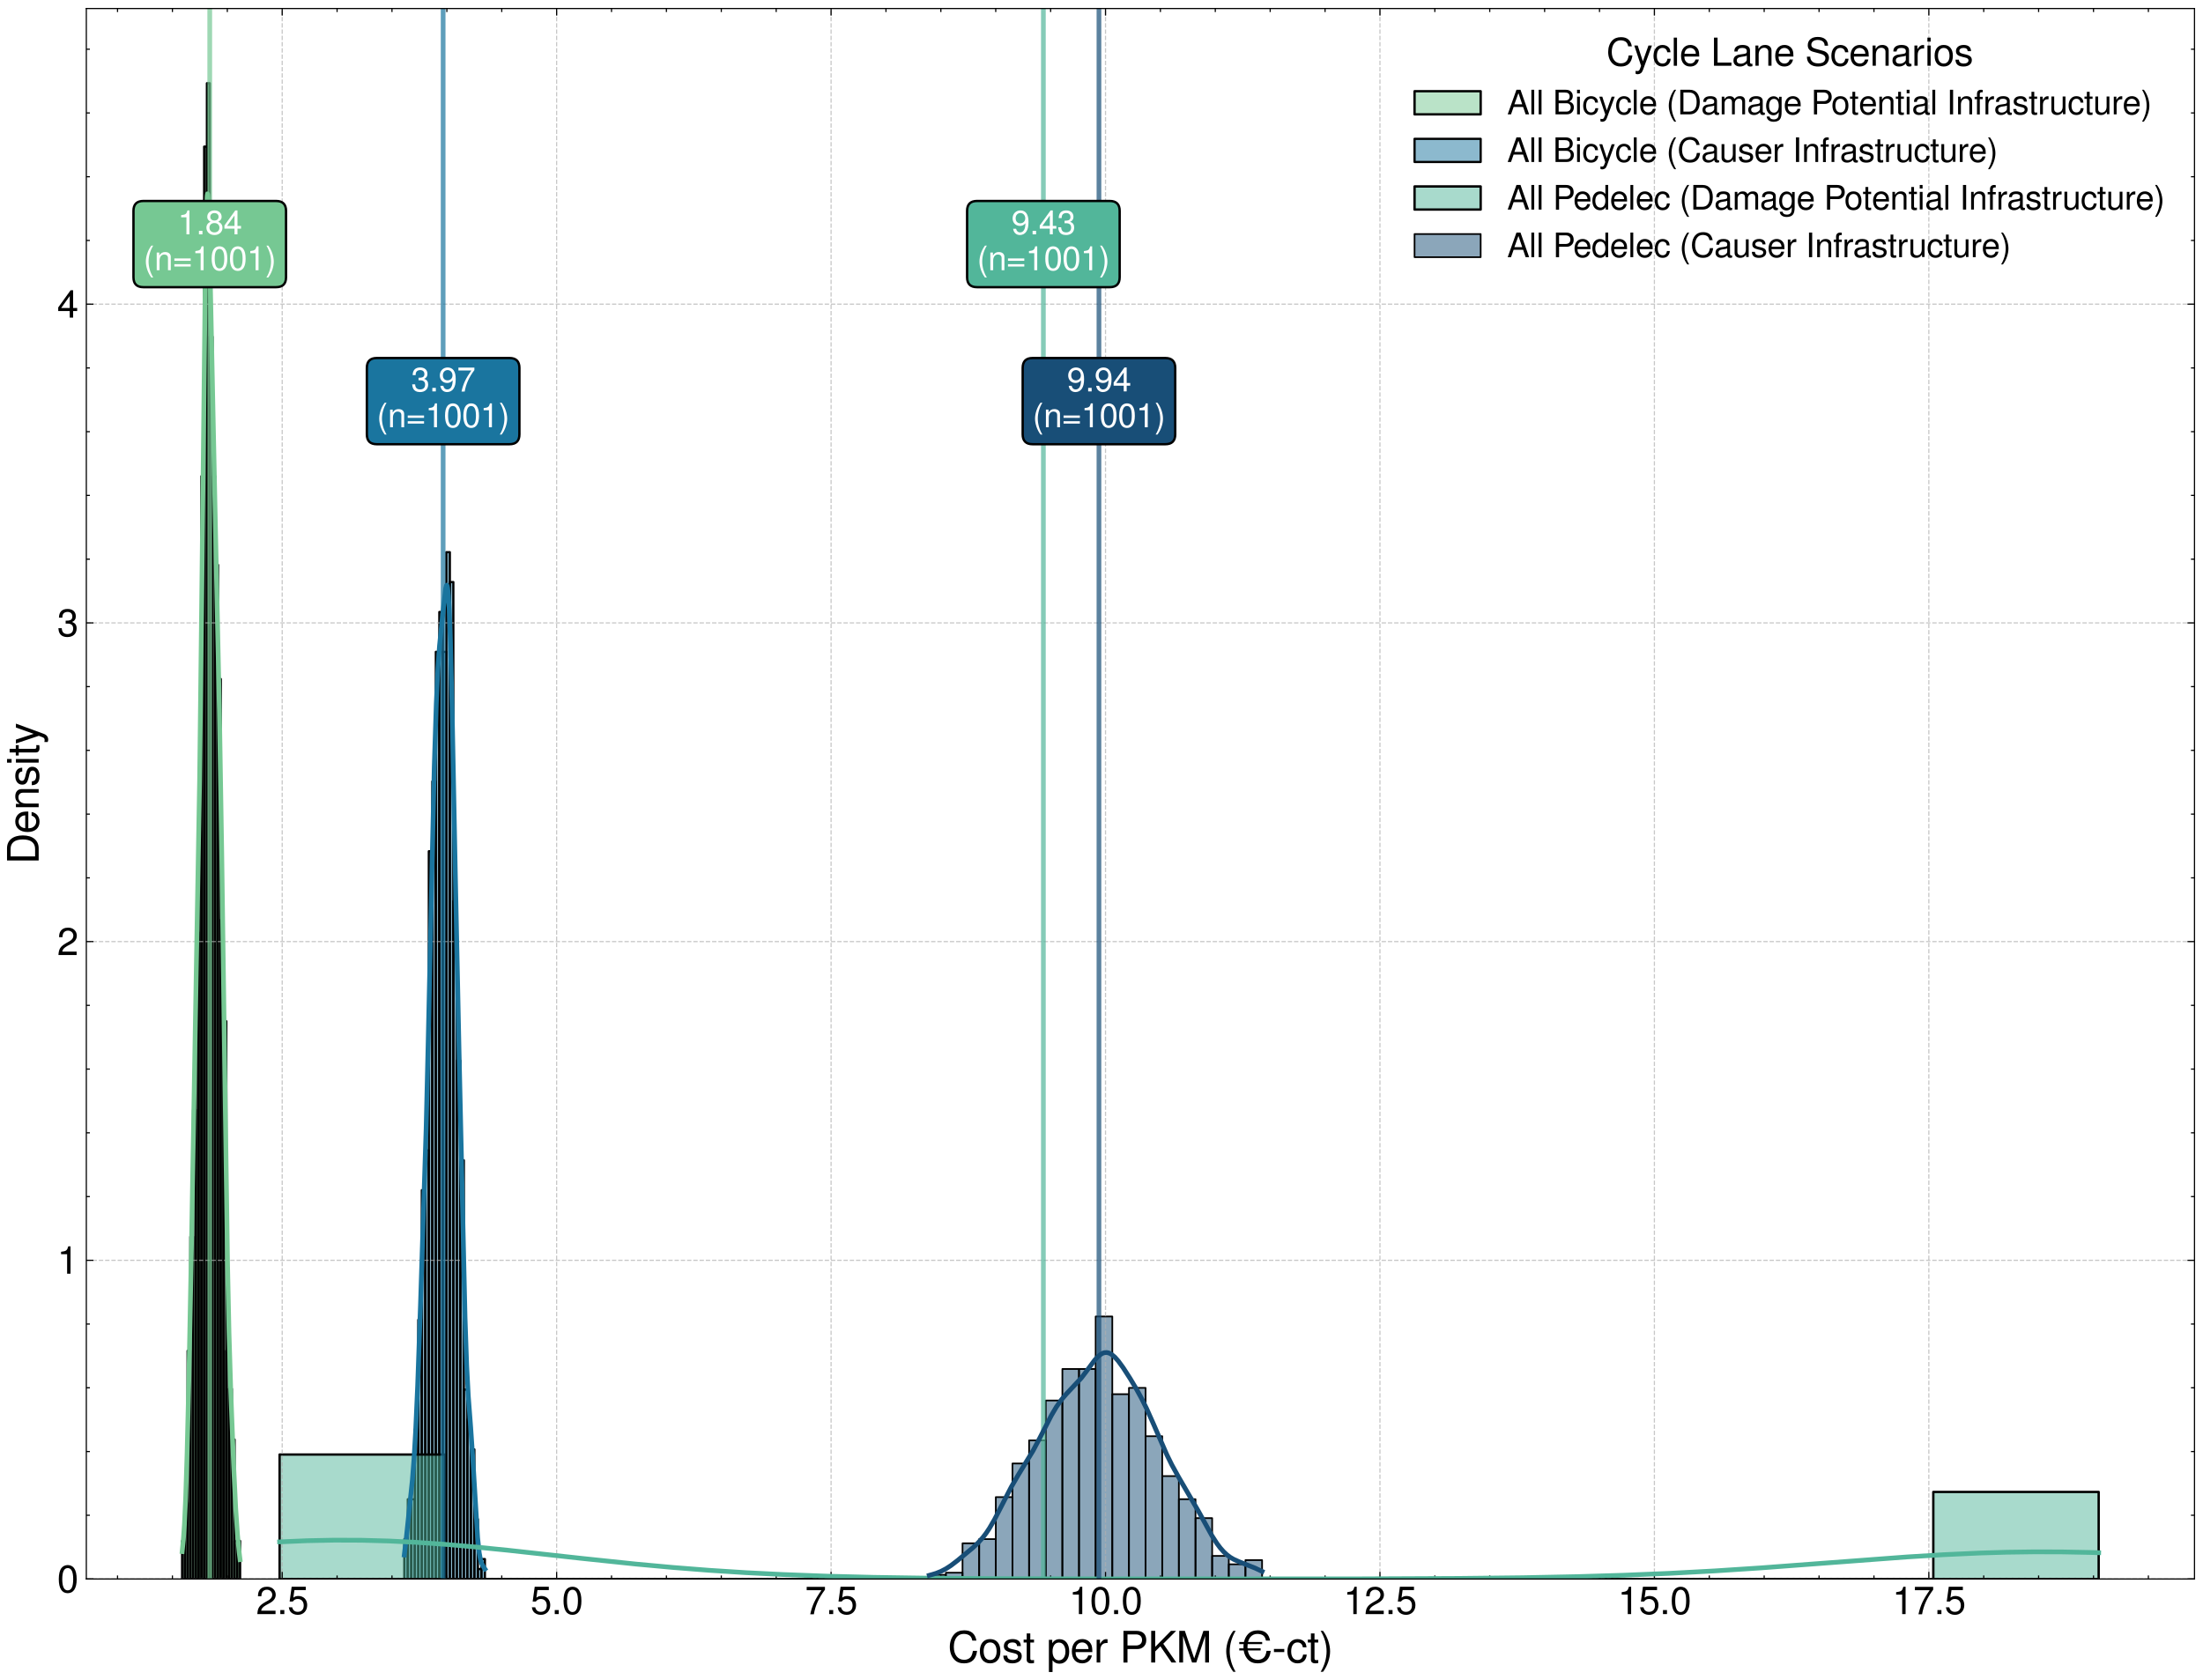 <?xml version="1.0" encoding="utf-8" standalone="no"?>
<!DOCTYPE svg PUBLIC "-//W3C//DTD SVG 1.1//EN"
  "http://www.w3.org/Graphics/SVG/1.1/DTD/svg11.dtd">
<svg xmlns:xlink="http://www.w3.org/1999/xlink" width="932.959pt" height="711.661pt" viewBox="0 0 932.959 711.661" xmlns="http://www.w3.org/2000/svg" version="1.1">
 <defs>
  <style type="text/css">*{stroke-linejoin: round; stroke-linecap: butt}</style>
 </defs>
 <g id="figure_1">
  <g id="patch_1">
   <path d="M 0 711.661 
L 932.959 711.661 
L 932.959 0 
L 0 0 
z
" style="fill: #ffffff"/>
  </g>
  <g id="axes_1">
   <g id="patch_2">
    <path d="M 36.559 668.88 
L 929.359 668.88 
L 929.359 3.6 
L 36.559 3.6 
z
" style="fill: #ffffff"/>
   </g>
   <g id="patch_3">
    <path d="M 77.141 668.88 
L 78.309 668.88 
L 78.309 652.772 
L 77.141 652.772 
z
" clip-path="url(#p48e7f2b8a8)" style="fill: #76c893; fill-opacity: 0.5; stroke: #000000; stroke-linejoin: miter"/>
   </g>
   <g id="patch_4">
    <path d="M 78.309 668.88 
L 79.476 668.88 
L 79.476 636.663 
L 78.309 636.663 
z
" clip-path="url(#p48e7f2b8a8)" style="fill: #76c893; fill-opacity: 0.5; stroke: #000000; stroke-linejoin: miter"/>
   </g>
   <g id="patch_5">
    <path d="M 79.476 668.88 
L 80.644 668.88 
L 80.644 572.229 
L 79.476 572.229 
z
" clip-path="url(#p48e7f2b8a8)" style="fill: #76c893; fill-opacity: 0.5; stroke: #000000; stroke-linejoin: miter"/>
   </g>
   <g id="patch_6">
    <path d="M 80.644 668.88 
L 81.812 668.88 
L 81.812 523.904 
L 80.644 523.904 
z
" clip-path="url(#p48e7f2b8a8)" style="fill: #76c893; fill-opacity: 0.5; stroke: #000000; stroke-linejoin: miter"/>
   </g>
   <g id="patch_7">
    <path d="M 81.812 668.88 
L 82.98 668.88 
L 82.98 470.209 
L 81.812 470.209 
z
" clip-path="url(#p48e7f2b8a8)" style="fill: #76c893; fill-opacity: 0.5; stroke: #000000; stroke-linejoin: miter"/>
   </g>
   <g id="patch_8">
    <path d="M 82.98 668.88 
L 84.147 668.88 
L 84.147 395.036 
L 82.98 395.036 
z
" clip-path="url(#p48e7f2b8a8)" style="fill: #76c893; fill-opacity: 0.5; stroke: #000000; stroke-linejoin: miter"/>
   </g>
   <g id="patch_9">
    <path d="M 84.147 668.88 
L 85.315 668.88 
L 85.315 352.08 
L 84.147 352.08 
z
" clip-path="url(#p48e7f2b8a8)" style="fill: #76c893; fill-opacity: 0.5; stroke: #000000; stroke-linejoin: miter"/>
   </g>
   <g id="patch_10">
    <path d="M 85.315 668.88 
L 86.483 668.88 
L 86.483 201.734 
L 85.315 201.734 
z
" clip-path="url(#p48e7f2b8a8)" style="fill: #76c893; fill-opacity: 0.5; stroke: #000000; stroke-linejoin: miter"/>
   </g>
   <g id="patch_11">
    <path d="M 86.483 668.88 
L 87.651 668.88 
L 87.651 62.127 
L 86.483 62.127 
z
" clip-path="url(#p48e7f2b8a8)" style="fill: #76c893; fill-opacity: 0.5; stroke: #000000; stroke-linejoin: miter"/>
   </g>
   <g id="patch_12">
    <path d="M 87.651 668.88 
L 88.818 668.88 
L 88.818 35.28 
L 87.651 35.28 
z
" clip-path="url(#p48e7f2b8a8)" style="fill: #76c893; fill-opacity: 0.5; stroke: #000000; stroke-linejoin: miter"/>
   </g>
   <g id="patch_13">
    <path d="M 88.818 668.88 
L 89.986 668.88 
L 89.986 142.67 
L 88.818 142.67 
z
" clip-path="url(#p48e7f2b8a8)" style="fill: #76c893; fill-opacity: 0.5; stroke: #000000; stroke-linejoin: miter"/>
   </g>
   <g id="patch_14">
    <path d="M 89.986 668.88 
L 91.154 668.88 
L 91.154 201.734 
L 89.986 201.734 
z
" clip-path="url(#p48e7f2b8a8)" style="fill: #76c893; fill-opacity: 0.5; stroke: #000000; stroke-linejoin: miter"/>
   </g>
   <g id="patch_15">
    <path d="M 91.154 668.88 
L 92.322 668.88 
L 92.322 239.321 
L 91.154 239.321 
z
" clip-path="url(#p48e7f2b8a8)" style="fill: #76c893; fill-opacity: 0.5; stroke: #000000; stroke-linejoin: miter"/>
   </g>
   <g id="patch_16">
    <path d="M 92.322 668.88 
L 93.489 668.88 
L 93.489 287.646 
L 92.322 287.646 
z
" clip-path="url(#p48e7f2b8a8)" style="fill: #76c893; fill-opacity: 0.5; stroke: #000000; stroke-linejoin: miter"/>
   </g>
   <g id="patch_17">
    <path d="M 93.489 668.88 
L 94.657 668.88 
L 94.657 389.666 
L 93.489 389.666 
z
" clip-path="url(#p48e7f2b8a8)" style="fill: #76c893; fill-opacity: 0.5; stroke: #000000; stroke-linejoin: miter"/>
   </g>
   <g id="patch_18">
    <path d="M 94.657 668.88 
L 95.825 668.88 
L 95.825 432.622 
L 94.657 432.622 
z
" clip-path="url(#p48e7f2b8a8)" style="fill: #76c893; fill-opacity: 0.5; stroke: #000000; stroke-linejoin: miter"/>
   </g>
   <g id="patch_19">
    <path d="M 95.825 668.88 
L 96.992 668.88 
L 96.992 572.229 
L 95.825 572.229 
z
" clip-path="url(#p48e7f2b8a8)" style="fill: #76c893; fill-opacity: 0.5; stroke: #000000; stroke-linejoin: miter"/>
   </g>
   <g id="patch_20">
    <path d="M 96.992 668.88 
L 98.16 668.88 
L 98.16 588.338 
L 96.992 588.338 
z
" clip-path="url(#p48e7f2b8a8)" style="fill: #76c893; fill-opacity: 0.5; stroke: #000000; stroke-linejoin: miter"/>
   </g>
   <g id="patch_21">
    <path d="M 98.16 668.88 
L 99.328 668.88 
L 99.328 609.816 
L 98.16 609.816 
z
" clip-path="url(#p48e7f2b8a8)" style="fill: #76c893; fill-opacity: 0.5; stroke: #000000; stroke-linejoin: miter"/>
   </g>
   <g id="patch_22">
    <path d="M 99.328 668.88 
L 100.496 668.88 
L 100.496 652.772 
L 99.328 652.772 
z
" clip-path="url(#p48e7f2b8a8)" style="fill: #76c893; fill-opacity: 0.5; stroke: #000000; stroke-linejoin: miter"/>
   </g>
   <g id="patch_23">
    <path d="M 100.496 668.88 
L 101.663 668.88 
L 101.663 652.772 
L 100.496 652.772 
z
" clip-path="url(#p48e7f2b8a8)" style="fill: #76c893; fill-opacity: 0.5; stroke: #000000; stroke-linejoin: miter"/>
   </g>
   <g id="patch_24">
    <path d="M 171.205 668.88 
L 172.69 668.88 
L 172.69 651.988 
L 171.205 651.988 
z
" clip-path="url(#p48e7f2b8a8)" style="fill: #1a759f; fill-opacity: 0.5; stroke: #000000; stroke-width: 0.94; stroke-linejoin: miter"/>
   </g>
   <g id="patch_25">
    <path d="M 172.69 668.88 
L 174.175 668.88 
L 174.175 635.095 
L 172.69 635.095 
z
" clip-path="url(#p48e7f2b8a8)" style="fill: #1a759f; fill-opacity: 0.5; stroke: #000000; stroke-width: 0.94; stroke-linejoin: miter"/>
   </g>
   <g id="patch_26">
    <path d="M 174.175 668.88 
L 175.66 668.88 
L 175.66 635.095 
L 174.175 635.095 
z
" clip-path="url(#p48e7f2b8a8)" style="fill: #1a759f; fill-opacity: 0.5; stroke: #000000; stroke-width: 0.94; stroke-linejoin: miter"/>
   </g>
   <g id="patch_27">
    <path d="M 175.66 668.88 
L 177.144 668.88 
L 177.144 605.533 
L 175.66 605.533 
z
" clip-path="url(#p48e7f2b8a8)" style="fill: #1a759f; fill-opacity: 0.5; stroke: #000000; stroke-width: 0.94; stroke-linejoin: miter"/>
   </g>
   <g id="patch_28">
    <path d="M 177.144 668.88 
L 178.629 668.88 
L 178.629 559.079 
L 177.144 559.079 
z
" clip-path="url(#p48e7f2b8a8)" style="fill: #1a759f; fill-opacity: 0.5; stroke: #000000; stroke-width: 0.94; stroke-linejoin: miter"/>
   </g>
   <g id="patch_29">
    <path d="M 178.629 668.88 
L 180.114 668.88 
L 180.114 504.179 
L 178.629 504.179 
z
" clip-path="url(#p48e7f2b8a8)" style="fill: #1a759f; fill-opacity: 0.5; stroke: #000000; stroke-width: 0.94; stroke-linejoin: miter"/>
   </g>
   <g id="patch_30">
    <path d="M 180.114 668.88 
L 181.598 668.88 
L 181.598 487.287 
L 180.114 487.287 
z
" clip-path="url(#p48e7f2b8a8)" style="fill: #1a759f; fill-opacity: 0.5; stroke: #000000; stroke-width: 0.94; stroke-linejoin: miter"/>
   </g>
   <g id="patch_31">
    <path d="M 181.598 668.88 
L 183.083 668.88 
L 183.083 360.593 
L 181.598 360.593 
z
" clip-path="url(#p48e7f2b8a8)" style="fill: #1a759f; fill-opacity: 0.5; stroke: #000000; stroke-width: 0.94; stroke-linejoin: miter"/>
   </g>
   <g id="patch_32">
    <path d="M 183.083 668.88 
L 184.568 668.88 
L 184.568 331.032 
L 183.083 331.032 
z
" clip-path="url(#p48e7f2b8a8)" style="fill: #1a759f; fill-opacity: 0.5; stroke: #000000; stroke-width: 0.94; stroke-linejoin: miter"/>
   </g>
   <g id="patch_33">
    <path d="M 184.568 668.88 
L 186.053 668.88 
L 186.053 276.131 
L 184.568 276.131 
z
" clip-path="url(#p48e7f2b8a8)" style="fill: #1a759f; fill-opacity: 0.5; stroke: #000000; stroke-width: 0.94; stroke-linejoin: miter"/>
   </g>
   <g id="patch_34">
    <path d="M 186.053 668.88 
L 187.537 668.88 
L 187.537 259.239 
L 186.053 259.239 
z
" clip-path="url(#p48e7f2b8a8)" style="fill: #1a759f; fill-opacity: 0.5; stroke: #000000; stroke-width: 0.94; stroke-linejoin: miter"/>
   </g>
   <g id="patch_35">
    <path d="M 187.537 668.88 
L 189.022 668.88 
L 189.022 276.131 
L 187.537 276.131 
z
" clip-path="url(#p48e7f2b8a8)" style="fill: #1a759f; fill-opacity: 0.5; stroke: #000000; stroke-width: 0.94; stroke-linejoin: miter"/>
   </g>
   <g id="patch_36">
    <path d="M 189.022 668.88 
L 190.507 668.88 
L 190.507 233.9 
L 189.022 233.9 
z
" clip-path="url(#p48e7f2b8a8)" style="fill: #1a759f; fill-opacity: 0.5; stroke: #000000; stroke-width: 0.94; stroke-linejoin: miter"/>
   </g>
   <g id="patch_37">
    <path d="M 190.507 668.88 
L 191.991 668.88 
L 191.991 246.57 
L 190.507 246.57 
z
" clip-path="url(#p48e7f2b8a8)" style="fill: #1a759f; fill-opacity: 0.5; stroke: #000000; stroke-width: 0.94; stroke-linejoin: miter"/>
   </g>
   <g id="patch_38">
    <path d="M 191.991 668.88 
L 193.476 668.88 
L 193.476 381.709 
L 191.991 381.709 
z
" clip-path="url(#p48e7f2b8a8)" style="fill: #1a759f; fill-opacity: 0.5; stroke: #000000; stroke-width: 0.94; stroke-linejoin: miter"/>
   </g>
   <g id="patch_39">
    <path d="M 193.476 668.88 
L 194.961 668.88 
L 194.961 449.279 
L 193.476 449.279 
z
" clip-path="url(#p48e7f2b8a8)" style="fill: #1a759f; fill-opacity: 0.5; stroke: #000000; stroke-width: 0.94; stroke-linejoin: miter"/>
   </g>
   <g id="patch_40">
    <path d="M 194.961 668.88 
L 196.446 668.88 
L 196.446 491.51 
L 194.961 491.51 
z
" clip-path="url(#p48e7f2b8a8)" style="fill: #1a759f; fill-opacity: 0.5; stroke: #000000; stroke-width: 0.94; stroke-linejoin: miter"/>
   </g>
   <g id="patch_41">
    <path d="M 196.446 668.88 
L 197.93 668.88 
L 197.93 588.641 
L 196.446 588.641 
z
" clip-path="url(#p48e7f2b8a8)" style="fill: #1a759f; fill-opacity: 0.5; stroke: #000000; stroke-width: 0.94; stroke-linejoin: miter"/>
   </g>
   <g id="patch_42">
    <path d="M 197.93 668.88 
L 199.415 668.88 
L 199.415 601.31 
L 197.93 601.31 
z
" clip-path="url(#p48e7f2b8a8)" style="fill: #1a759f; fill-opacity: 0.5; stroke: #000000; stroke-width: 0.94; stroke-linejoin: miter"/>
   </g>
   <g id="patch_43">
    <path d="M 199.415 668.88 
L 200.9 668.88 
L 200.9 613.98 
L 199.415 613.98 
z
" clip-path="url(#p48e7f2b8a8)" style="fill: #1a759f; fill-opacity: 0.5; stroke: #000000; stroke-width: 0.94; stroke-linejoin: miter"/>
   </g>
   <g id="patch_44">
    <path d="M 200.9 668.88 
L 202.384 668.88 
L 202.384 643.541 
L 200.9 643.541 
z
" clip-path="url(#p48e7f2b8a8)" style="fill: #1a759f; fill-opacity: 0.5; stroke: #000000; stroke-width: 0.94; stroke-linejoin: miter"/>
   </g>
   <g id="patch_45">
    <path d="M 202.384 668.88 
L 203.869 668.88 
L 203.869 664.657 
L 202.384 664.657 
z
" clip-path="url(#p48e7f2b8a8)" style="fill: #1a759f; fill-opacity: 0.5; stroke: #000000; stroke-width: 0.94; stroke-linejoin: miter"/>
   </g>
   <g id="patch_46">
    <path d="M 203.869 668.88 
L 205.354 668.88 
L 205.354 660.434 
L 203.869 660.434 
z
" clip-path="url(#p48e7f2b8a8)" style="fill: #1a759f; fill-opacity: 0.5; stroke: #000000; stroke-width: 0.94; stroke-linejoin: miter"/>
   </g>
   <g id="patch_47">
    <path d="M 118.411 668.88 
L 188.444 668.88 
L 188.444 616.147 
L 118.411 616.147 
z
" clip-path="url(#p48e7f2b8a8)" style="fill: #52b69a; fill-opacity: 0.5; stroke: #000000; stroke-linejoin: miter"/>
   </g>
   <g id="patch_48">
    <path d="M 188.444 668.88 
L 258.478 668.88 
L 258.478 668.88 
L 188.444 668.88 
z
" clip-path="url(#p48e7f2b8a8)" style="fill: #52b69a; fill-opacity: 0.5; stroke: #000000; stroke-linejoin: miter"/>
   </g>
   <g id="patch_49">
    <path d="M 258.478 668.88 
L 328.511 668.88 
L 328.511 668.88 
L 258.478 668.88 
z
" clip-path="url(#p48e7f2b8a8)" style="fill: #52b69a; fill-opacity: 0.5; stroke: #000000; stroke-linejoin: miter"/>
   </g>
   <g id="patch_50">
    <path d="M 328.511 668.88 
L 398.544 668.88 
L 398.544 668.88 
L 328.511 668.88 
z
" clip-path="url(#p48e7f2b8a8)" style="fill: #52b69a; fill-opacity: 0.5; stroke: #000000; stroke-linejoin: miter"/>
   </g>
   <g id="patch_51">
    <path d="M 398.544 668.88 
L 468.578 668.88 
L 468.578 668.88 
L 398.544 668.88 
z
" clip-path="url(#p48e7f2b8a8)" style="fill: #52b69a; fill-opacity: 0.5; stroke: #000000; stroke-linejoin: miter"/>
   </g>
   <g id="patch_52">
    <path d="M 468.578 668.88 
L 538.611 668.88 
L 538.611 668.88 
L 468.578 668.88 
z
" clip-path="url(#p48e7f2b8a8)" style="fill: #52b69a; fill-opacity: 0.5; stroke: #000000; stroke-linejoin: miter"/>
   </g>
   <g id="patch_53">
    <path d="M 538.611 668.88 
L 608.644 668.88 
L 608.644 668.88 
L 538.611 668.88 
z
" clip-path="url(#p48e7f2b8a8)" style="fill: #52b69a; fill-opacity: 0.5; stroke: #000000; stroke-linejoin: miter"/>
   </g>
   <g id="patch_54">
    <path d="M 608.644 668.88 
L 678.677 668.88 
L 678.677 668.88 
L 608.644 668.88 
z
" clip-path="url(#p48e7f2b8a8)" style="fill: #52b69a; fill-opacity: 0.5; stroke: #000000; stroke-linejoin: miter"/>
   </g>
   <g id="patch_55">
    <path d="M 678.677 668.88 
L 748.711 668.88 
L 748.711 668.88 
L 678.677 668.88 
z
" clip-path="url(#p48e7f2b8a8)" style="fill: #52b69a; fill-opacity: 0.5; stroke: #000000; stroke-linejoin: miter"/>
   </g>
   <g id="patch_56">
    <path d="M 748.711 668.88 
L 818.744 668.88 
L 818.744 668.88 
L 748.711 668.88 
z
" clip-path="url(#p48e7f2b8a8)" style="fill: #52b69a; fill-opacity: 0.5; stroke: #000000; stroke-linejoin: miter"/>
   </g>
   <g id="patch_57">
    <path d="M 818.744 668.88 
L 888.777 668.88 
L 888.777 631.993 
L 818.744 631.993 
z
" clip-path="url(#p48e7f2b8a8)" style="fill: #52b69a; fill-opacity: 0.5; stroke: #000000; stroke-linejoin: miter"/>
   </g>
   <g id="patch_58">
    <path d="M 393.531 668.88 
L 400.579 668.88 
L 400.579 667.101 
L 393.531 667.101 
z
" clip-path="url(#p48e7f2b8a8)" style="fill: #184e77; fill-opacity: 0.5; stroke: #000000; stroke-width: 0.705; stroke-linejoin: miter"/>
   </g>
   <g id="patch_59">
    <path d="M 400.579 668.88 
L 407.627 668.88 
L 407.627 666.211 
L 400.579 666.211 
z
" clip-path="url(#p48e7f2b8a8)" style="fill: #184e77; fill-opacity: 0.5; stroke: #000000; stroke-width: 0.705; stroke-linejoin: miter"/>
   </g>
   <g id="patch_60">
    <path d="M 407.627 668.88 
L 414.674 668.88 
L 414.674 653.756 
L 407.627 653.756 
z
" clip-path="url(#p48e7f2b8a8)" style="fill: #184e77; fill-opacity: 0.5; stroke: #000000; stroke-width: 0.705; stroke-linejoin: miter"/>
   </g>
   <g id="patch_61">
    <path d="M 414.674 668.88 
L 421.722 668.88 
L 421.722 651.976 
L 414.674 651.976 
z
" clip-path="url(#p48e7f2b8a8)" style="fill: #184e77; fill-opacity: 0.5; stroke: #000000; stroke-width: 0.705; stroke-linejoin: miter"/>
   </g>
   <g id="patch_62">
    <path d="M 421.722 668.88 
L 428.77 668.88 
L 428.77 634.183 
L 421.722 634.183 
z
" clip-path="url(#p48e7f2b8a8)" style="fill: #184e77; fill-opacity: 0.5; stroke: #000000; stroke-width: 0.705; stroke-linejoin: miter"/>
   </g>
   <g id="patch_63">
    <path d="M 428.77 668.88 
L 435.818 668.88 
L 435.818 619.948 
L 428.77 619.948 
z
" clip-path="url(#p48e7f2b8a8)" style="fill: #184e77; fill-opacity: 0.5; stroke: #000000; stroke-width: 0.705; stroke-linejoin: miter"/>
   </g>
   <g id="patch_64">
    <path d="M 435.818 668.88 
L 442.865 668.88 
L 442.865 610.162 
L 435.818 610.162 
z
" clip-path="url(#p48e7f2b8a8)" style="fill: #184e77; fill-opacity: 0.5; stroke: #000000; stroke-width: 0.705; stroke-linejoin: miter"/>
   </g>
   <g id="patch_65">
    <path d="M 442.865 668.88 
L 449.913 668.88 
L 449.913 593.258 
L 442.865 593.258 
z
" clip-path="url(#p48e7f2b8a8)" style="fill: #184e77; fill-opacity: 0.5; stroke: #000000; stroke-width: 0.705; stroke-linejoin: miter"/>
   </g>
   <g id="patch_66">
    <path d="M 449.913 668.88 
L 456.961 668.88 
L 456.961 579.913 
L 449.913 579.913 
z
" clip-path="url(#p48e7f2b8a8)" style="fill: #184e77; fill-opacity: 0.5; stroke: #000000; stroke-width: 0.705; stroke-linejoin: miter"/>
   </g>
   <g id="patch_67">
    <path d="M 456.961 668.88 
L 464.008 668.88 
L 464.008 579.913 
L 456.961 579.913 
z
" clip-path="url(#p48e7f2b8a8)" style="fill: #184e77; fill-opacity: 0.5; stroke: #000000; stroke-width: 0.705; stroke-linejoin: miter"/>
   </g>
   <g id="patch_68">
    <path d="M 464.008 668.88 
L 471.056 668.88 
L 471.056 557.672 
L 464.008 557.672 
z
" clip-path="url(#p48e7f2b8a8)" style="fill: #184e77; fill-opacity: 0.5; stroke: #000000; stroke-width: 0.705; stroke-linejoin: miter"/>
   </g>
   <g id="patch_69">
    <path d="M 471.056 668.88 
L 478.104 668.88 
L 478.104 590.589 
L 471.056 590.589 
z
" clip-path="url(#p48e7f2b8a8)" style="fill: #184e77; fill-opacity: 0.5; stroke: #000000; stroke-width: 0.705; stroke-linejoin: miter"/>
   </g>
   <g id="patch_70">
    <path d="M 478.104 668.88 
L 485.152 668.88 
L 485.152 587.92 
L 478.104 587.92 
z
" clip-path="url(#p48e7f2b8a8)" style="fill: #184e77; fill-opacity: 0.5; stroke: #000000; stroke-width: 0.705; stroke-linejoin: miter"/>
   </g>
   <g id="patch_71">
    <path d="M 485.152 668.88 
L 492.199 668.88 
L 492.199 608.383 
L 485.152 608.383 
z
" clip-path="url(#p48e7f2b8a8)" style="fill: #184e77; fill-opacity: 0.5; stroke: #000000; stroke-width: 0.705; stroke-linejoin: miter"/>
   </g>
   <g id="patch_72">
    <path d="M 492.199 668.88 
L 499.247 668.88 
L 499.247 625.286 
L 492.199 625.286 
z
" clip-path="url(#p48e7f2b8a8)" style="fill: #184e77; fill-opacity: 0.5; stroke: #000000; stroke-width: 0.705; stroke-linejoin: miter"/>
   </g>
   <g id="patch_73">
    <path d="M 499.247 668.88 
L 506.295 668.88 
L 506.295 635.073 
L 499.247 635.073 
z
" clip-path="url(#p48e7f2b8a8)" style="fill: #184e77; fill-opacity: 0.5; stroke: #000000; stroke-width: 0.705; stroke-linejoin: miter"/>
   </g>
   <g id="patch_74">
    <path d="M 506.295 668.88 
L 513.342 668.88 
L 513.342 643.08 
L 506.295 643.08 
z
" clip-path="url(#p48e7f2b8a8)" style="fill: #184e77; fill-opacity: 0.5; stroke: #000000; stroke-width: 0.705; stroke-linejoin: miter"/>
   </g>
   <g id="patch_75">
    <path d="M 513.342 668.88 
L 520.39 668.88 
L 520.39 659.094 
L 513.342 659.094 
z
" clip-path="url(#p48e7f2b8a8)" style="fill: #184e77; fill-opacity: 0.5; stroke: #000000; stroke-width: 0.705; stroke-linejoin: miter"/>
   </g>
   <g id="patch_76">
    <path d="M 520.39 668.88 
L 527.438 668.88 
L 527.438 662.652 
L 520.39 662.652 
z
" clip-path="url(#p48e7f2b8a8)" style="fill: #184e77; fill-opacity: 0.5; stroke: #000000; stroke-width: 0.705; stroke-linejoin: miter"/>
   </g>
   <g id="patch_77">
    <path d="M 527.438 668.88 
L 534.486 668.88 
L 534.486 660.873 
L 527.438 660.873 
z
" clip-path="url(#p48e7f2b8a8)" style="fill: #184e77; fill-opacity: 0.5; stroke: #000000; stroke-width: 0.705; stroke-linejoin: miter"/>
   </g>
   <g id="matplotlib.axis_1">
    <g id="xtick_1">
     <g id="line2d_1">
      <path d="M 119.509 668.88 
L 119.509 3.6 
" clip-path="url(#p48e7f2b8a8)" style="fill: none; stroke-dasharray: 1.85,0.8; stroke-dashoffset: 0; stroke: #b0b0b0; stroke-opacity: 0.7; stroke-width: 0.5"/>
     </g>
     <g id="line2d_2">
      <defs>
       <path id="m2fafb793d5" d="M 0 0 
L 0 -3 
" style="stroke: #000000; stroke-width: 0.5"/>
      </defs>
      <g>
       <use xlink:href="#m2fafb793d5" x="119.509" y="668.88" style="stroke: #000000; stroke-width: 0.5"/>
      </g>
     </g>
     <g id="line2d_3">
      <defs>
       <path id="mb4a17eb4ea" d="M 0 0 
L 0 3 
" style="stroke: #000000; stroke-width: 0.5"/>
      </defs>
      <g>
       <use xlink:href="#mb4a17eb4ea" x="119.509" y="3.6" style="stroke: #000000; stroke-width: 0.5"/>
      </g>
     </g>
     <g id="text_1">
      <!-- $\mathdefault{2.5}$ -->
      <g transform="translate(108.43 683.737) scale(0.16 -0.16)">
       <defs>
        <path id="NimbusSanL-Regu-32" d="M 3238 558 
L 851 558 
C 909 930 1114 1167 1670 1494 
L 2310 1840 
C 2944 2186 3270 2653 3270 3211 
C 3270 3589 3117 3942 2848 4185 
C 2579 4429 2246 4544 1818 4544 
C 1242 4544 813 4339 563 3955 
C 403 3711 333 3429 320 2967 
L 883 2967 
C 902 3275 941 3461 1018 3608 
C 1165 3884 1459 4051 1798 4051 
C 2310 4051 2694 3685 2694 3198 
C 2694 2839 2483 2531 2080 2301 
L 1491 1968 
C 544 1430 269 1000 218 0 
L 3238 0 
L 3238 558 
z
" transform="scale(0.016)"/>
        <path id="NimbusSanL-Regu-2e" d="M 1222 667 
L 557 667 
L 557 0 
L 1222 0 
L 1222 667 
z
" transform="scale(0.016)"/>
        <path id="NimbusSanL-Regu-35" d="M 3046 4544 
L 704 4544 
L 365 2086 
L 883 2086 
C 1146 2399 1363 2508 1715 2508 
C 2323 2508 2707 2092 2707 1421 
C 2707 768 2330 372 1715 372 
C 1222 372 922 621 787 1133 
L 224 1133 
C 301 762 365 582 499 415 
C 755 70 1216 -128 1728 -128 
C 2643 -128 3283 537 3283 1497 
C 3283 2394 2688 3008 1818 3008 
C 1498 3008 1242 2925 979 2732 
L 1158 3987 
L 3046 3987 
L 3046 4544 
z
" transform="scale(0.016)"/>
       </defs>
       <use xlink:href="#NimbusSanL-Regu-32" transform="scale(0.996)"/>
       <use xlink:href="#NimbusSanL-Regu-2e" transform="translate(55.392 0) scale(0.996)"/>
       <use xlink:href="#NimbusSanL-Regu-35" transform="translate(83.087 0) scale(0.996)"/>
      </g>
     </g>
    </g>
    <g id="xtick_2">
     <g id="line2d_4">
      <path d="M 235.733 668.88 
L 235.733 3.6 
" clip-path="url(#p48e7f2b8a8)" style="fill: none; stroke-dasharray: 1.85,0.8; stroke-dashoffset: 0; stroke: #b0b0b0; stroke-opacity: 0.7; stroke-width: 0.5"/>
     </g>
     <g id="line2d_5">
      <g>
       <use xlink:href="#m2fafb793d5" x="235.733" y="668.88" style="stroke: #000000; stroke-width: 0.5"/>
      </g>
     </g>
     <g id="line2d_6">
      <g>
       <use xlink:href="#mb4a17eb4ea" x="235.733" y="3.6" style="stroke: #000000; stroke-width: 0.5"/>
      </g>
     </g>
     <g id="text_2">
      <!-- $\mathdefault{5.0}$ -->
      <g transform="translate(224.654 683.737) scale(0.16 -0.16)">
       <defs>
        <path id="NimbusSanL-Regu-30" d="M 1760 4544 
C 1338 4544 954 4360 717 4046 
C 422 3651 275 3044 275 2208 
C 275 683 787 -128 1760 -128 
C 2720 -128 3245 683 3245 2170 
C 3245 3050 3104 3638 2803 4046 
C 2566 4366 2189 4544 1760 4544 
z
M 1760 4044 
C 2368 4044 2669 3432 2669 2221 
C 2669 939 2374 340 1747 340 
C 1152 340 851 965 851 2202 
C 851 3438 1152 4044 1760 4044 
z
" transform="scale(0.016)"/>
       </defs>
       <use xlink:href="#NimbusSanL-Regu-35" transform="scale(0.996)"/>
       <use xlink:href="#NimbusSanL-Regu-2e" transform="translate(55.392 0) scale(0.996)"/>
       <use xlink:href="#NimbusSanL-Regu-30" transform="translate(83.087 0) scale(0.996)"/>
      </g>
     </g>
    </g>
    <g id="xtick_3">
     <g id="line2d_7">
      <path d="M 351.956 668.88 
L 351.956 3.6 
" clip-path="url(#p48e7f2b8a8)" style="fill: none; stroke-dasharray: 1.85,0.8; stroke-dashoffset: 0; stroke: #b0b0b0; stroke-opacity: 0.7; stroke-width: 0.5"/>
     </g>
     <g id="line2d_8">
      <g>
       <use xlink:href="#m2fafb793d5" x="351.956" y="668.88" style="stroke: #000000; stroke-width: 0.5"/>
      </g>
     </g>
     <g id="line2d_9">
      <g>
       <use xlink:href="#mb4a17eb4ea" x="351.956" y="3.6" style="stroke: #000000; stroke-width: 0.5"/>
      </g>
     </g>
     <g id="text_3">
      <!-- $\mathdefault{7.5}$ -->
      <g transform="translate(340.878 683.737) scale(0.16 -0.16)">
       <defs>
        <path id="NimbusSanL-Regu-37" d="M 3328 4525 
L 294 4525 
L 294 3968 
L 2746 3968 
C 1664 2418 1222 1466 883 -32 
L 1485 -32 
C 1734 1427 2304 2681 3328 4051 
L 3328 4525 
z
" transform="scale(0.016)"/>
       </defs>
       <use xlink:href="#NimbusSanL-Regu-37" transform="scale(0.996)"/>
       <use xlink:href="#NimbusSanL-Regu-2e" transform="translate(55.392 0) scale(0.996)"/>
       <use xlink:href="#NimbusSanL-Regu-35" transform="translate(83.087 0) scale(0.996)"/>
      </g>
     </g>
    </g>
    <g id="xtick_4">
     <g id="line2d_10">
      <path d="M 468.18 668.88 
L 468.18 3.6 
" clip-path="url(#p48e7f2b8a8)" style="fill: none; stroke-dasharray: 1.85,0.8; stroke-dashoffset: 0; stroke: #b0b0b0; stroke-opacity: 0.7; stroke-width: 0.5"/>
     </g>
     <g id="line2d_11">
      <g>
       <use xlink:href="#m2fafb793d5" x="468.18" y="668.88" style="stroke: #000000; stroke-width: 0.5"/>
      </g>
     </g>
     <g id="line2d_12">
      <g>
       <use xlink:href="#mb4a17eb4ea" x="468.18" y="3.6" style="stroke: #000000; stroke-width: 0.5"/>
      </g>
     </g>
     <g id="text_4">
      <!-- $\mathdefault{10.0}$ -->
      <g transform="translate(452.671 683.737) scale(0.16 -0.16)">
       <defs>
        <path id="NimbusSanL-Regu-31" d="M 1658 3238 
L 1658 0 
L 2221 0 
L 2221 4545 
L 1850 4545 
C 1651 3847 1523 3751 653 3642 
L 653 3238 
L 1658 3238 
z
" transform="scale(0.016)"/>
       </defs>
       <use xlink:href="#NimbusSanL-Regu-31" transform="scale(0.996)"/>
       <use xlink:href="#NimbusSanL-Regu-30" transform="translate(55.392 0) scale(0.996)"/>
       <use xlink:href="#NimbusSanL-Regu-2e" transform="translate(110.783 0) scale(0.996)"/>
       <use xlink:href="#NimbusSanL-Regu-30" transform="translate(138.479 0) scale(0.996)"/>
      </g>
     </g>
    </g>
    <g id="xtick_5">
     <g id="line2d_13">
      <path d="M 584.404 668.88 
L 584.404 3.6 
" clip-path="url(#p48e7f2b8a8)" style="fill: none; stroke-dasharray: 1.85,0.8; stroke-dashoffset: 0; stroke: #b0b0b0; stroke-opacity: 0.7; stroke-width: 0.5"/>
     </g>
     <g id="line2d_14">
      <g>
       <use xlink:href="#m2fafb793d5" x="584.404" y="668.88" style="stroke: #000000; stroke-width: 0.5"/>
      </g>
     </g>
     <g id="line2d_15">
      <g>
       <use xlink:href="#mb4a17eb4ea" x="584.404" y="3.6" style="stroke: #000000; stroke-width: 0.5"/>
      </g>
     </g>
     <g id="text_5">
      <!-- $\mathdefault{12.5}$ -->
      <g transform="translate(568.894 683.737) scale(0.16 -0.16)">
       <use xlink:href="#NimbusSanL-Regu-31" transform="scale(0.996)"/>
       <use xlink:href="#NimbusSanL-Regu-32" transform="translate(55.392 0) scale(0.996)"/>
       <use xlink:href="#NimbusSanL-Regu-2e" transform="translate(110.783 0) scale(0.996)"/>
       <use xlink:href="#NimbusSanL-Regu-35" transform="translate(138.479 0) scale(0.996)"/>
      </g>
     </g>
    </g>
    <g id="xtick_6">
     <g id="line2d_16">
      <path d="M 700.628 668.88 
L 700.628 3.6 
" clip-path="url(#p48e7f2b8a8)" style="fill: none; stroke-dasharray: 1.85,0.8; stroke-dashoffset: 0; stroke: #b0b0b0; stroke-opacity: 0.7; stroke-width: 0.5"/>
     </g>
     <g id="line2d_17">
      <g>
       <use xlink:href="#m2fafb793d5" x="700.628" y="668.88" style="stroke: #000000; stroke-width: 0.5"/>
      </g>
     </g>
     <g id="line2d_18">
      <g>
       <use xlink:href="#mb4a17eb4ea" x="700.628" y="3.6" style="stroke: #000000; stroke-width: 0.5"/>
      </g>
     </g>
     <g id="text_6">
      <!-- $\mathdefault{15.0}$ -->
      <g transform="translate(685.118 683.737) scale(0.16 -0.16)">
       <use xlink:href="#NimbusSanL-Regu-31" transform="scale(0.996)"/>
       <use xlink:href="#NimbusSanL-Regu-35" transform="translate(55.392 0) scale(0.996)"/>
       <use xlink:href="#NimbusSanL-Regu-2e" transform="translate(110.783 0) scale(0.996)"/>
       <use xlink:href="#NimbusSanL-Regu-30" transform="translate(138.479 0) scale(0.996)"/>
      </g>
     </g>
    </g>
    <g id="xtick_7">
     <g id="line2d_19">
      <path d="M 816.852 668.88 
L 816.852 3.6 
" clip-path="url(#p48e7f2b8a8)" style="fill: none; stroke-dasharray: 1.85,0.8; stroke-dashoffset: 0; stroke: #b0b0b0; stroke-opacity: 0.7; stroke-width: 0.5"/>
     </g>
     <g id="line2d_20">
      <g>
       <use xlink:href="#m2fafb793d5" x="816.852" y="668.88" style="stroke: #000000; stroke-width: 0.5"/>
      </g>
     </g>
     <g id="line2d_21">
      <g>
       <use xlink:href="#mb4a17eb4ea" x="816.852" y="3.6" style="stroke: #000000; stroke-width: 0.5"/>
      </g>
     </g>
     <g id="text_7">
      <!-- $\mathdefault{17.5}$ -->
      <g transform="translate(801.342 683.737) scale(0.16 -0.16)">
       <use xlink:href="#NimbusSanL-Regu-31" transform="scale(0.996)"/>
       <use xlink:href="#NimbusSanL-Regu-37" transform="translate(55.392 0) scale(0.996)"/>
       <use xlink:href="#NimbusSanL-Regu-2e" transform="translate(110.783 0) scale(0.996)"/>
       <use xlink:href="#NimbusSanL-Regu-35" transform="translate(138.479 0) scale(0.996)"/>
      </g>
     </g>
    </g>
    <g id="xtick_8">
     <g id="line2d_22">
      <defs>
       <path id="maf6d7eb9fe" d="M 0 0 
L 0 -1.5 
" style="stroke: #000000; stroke-width: 0.5"/>
      </defs>
      <g>
       <use xlink:href="#maf6d7eb9fe" x="49.774" y="668.88" style="stroke: #000000; stroke-width: 0.5"/>
      </g>
     </g>
     <g id="line2d_23">
      <defs>
       <path id="mbd8c6f37bf" d="M 0 0 
L 0 1.5 
" style="stroke: #000000; stroke-width: 0.5"/>
      </defs>
      <g>
       <use xlink:href="#mbd8c6f37bf" x="49.774" y="3.6" style="stroke: #000000; stroke-width: 0.5"/>
      </g>
     </g>
    </g>
    <g id="xtick_9">
     <g id="line2d_24">
      <g>
       <use xlink:href="#maf6d7eb9fe" x="73.019" y="668.88" style="stroke: #000000; stroke-width: 0.5"/>
      </g>
     </g>
     <g id="line2d_25">
      <g>
       <use xlink:href="#mbd8c6f37bf" x="73.019" y="3.6" style="stroke: #000000; stroke-width: 0.5"/>
      </g>
     </g>
    </g>
    <g id="xtick_10">
     <g id="line2d_26">
      <g>
       <use xlink:href="#maf6d7eb9fe" x="96.264" y="668.88" style="stroke: #000000; stroke-width: 0.5"/>
      </g>
     </g>
     <g id="line2d_27">
      <g>
       <use xlink:href="#mbd8c6f37bf" x="96.264" y="3.6" style="stroke: #000000; stroke-width: 0.5"/>
      </g>
     </g>
    </g>
    <g id="xtick_11">
     <g id="line2d_28">
      <g>
       <use xlink:href="#maf6d7eb9fe" x="142.753" y="668.88" style="stroke: #000000; stroke-width: 0.5"/>
      </g>
     </g>
     <g id="line2d_29">
      <g>
       <use xlink:href="#mbd8c6f37bf" x="142.753" y="3.6" style="stroke: #000000; stroke-width: 0.5"/>
      </g>
     </g>
    </g>
    <g id="xtick_12">
     <g id="line2d_30">
      <g>
       <use xlink:href="#maf6d7eb9fe" x="165.998" y="668.88" style="stroke: #000000; stroke-width: 0.5"/>
      </g>
     </g>
     <g id="line2d_31">
      <g>
       <use xlink:href="#mbd8c6f37bf" x="165.998" y="3.6" style="stroke: #000000; stroke-width: 0.5"/>
      </g>
     </g>
    </g>
    <g id="xtick_13">
     <g id="line2d_32">
      <g>
       <use xlink:href="#maf6d7eb9fe" x="189.243" y="668.88" style="stroke: #000000; stroke-width: 0.5"/>
      </g>
     </g>
     <g id="line2d_33">
      <g>
       <use xlink:href="#mbd8c6f37bf" x="189.243" y="3.6" style="stroke: #000000; stroke-width: 0.5"/>
      </g>
     </g>
    </g>
    <g id="xtick_14">
     <g id="line2d_34">
      <g>
       <use xlink:href="#maf6d7eb9fe" x="212.488" y="668.88" style="stroke: #000000; stroke-width: 0.5"/>
      </g>
     </g>
     <g id="line2d_35">
      <g>
       <use xlink:href="#mbd8c6f37bf" x="212.488" y="3.6" style="stroke: #000000; stroke-width: 0.5"/>
      </g>
     </g>
    </g>
    <g id="xtick_15">
     <g id="line2d_36">
      <g>
       <use xlink:href="#maf6d7eb9fe" x="258.977" y="668.88" style="stroke: #000000; stroke-width: 0.5"/>
      </g>
     </g>
     <g id="line2d_37">
      <g>
       <use xlink:href="#mbd8c6f37bf" x="258.977" y="3.6" style="stroke: #000000; stroke-width: 0.5"/>
      </g>
     </g>
    </g>
    <g id="xtick_16">
     <g id="line2d_38">
      <g>
       <use xlink:href="#maf6d7eb9fe" x="282.222" y="668.88" style="stroke: #000000; stroke-width: 0.5"/>
      </g>
     </g>
     <g id="line2d_39">
      <g>
       <use xlink:href="#mbd8c6f37bf" x="282.222" y="3.6" style="stroke: #000000; stroke-width: 0.5"/>
      </g>
     </g>
    </g>
    <g id="xtick_17">
     <g id="line2d_40">
      <g>
       <use xlink:href="#maf6d7eb9fe" x="305.467" y="668.88" style="stroke: #000000; stroke-width: 0.5"/>
      </g>
     </g>
     <g id="line2d_41">
      <g>
       <use xlink:href="#mbd8c6f37bf" x="305.467" y="3.6" style="stroke: #000000; stroke-width: 0.5"/>
      </g>
     </g>
    </g>
    <g id="xtick_18">
     <g id="line2d_42">
      <g>
       <use xlink:href="#maf6d7eb9fe" x="328.712" y="668.88" style="stroke: #000000; stroke-width: 0.5"/>
      </g>
     </g>
     <g id="line2d_43">
      <g>
       <use xlink:href="#mbd8c6f37bf" x="328.712" y="3.6" style="stroke: #000000; stroke-width: 0.5"/>
      </g>
     </g>
    </g>
    <g id="xtick_19">
     <g id="line2d_44">
      <g>
       <use xlink:href="#maf6d7eb9fe" x="375.201" y="668.88" style="stroke: #000000; stroke-width: 0.5"/>
      </g>
     </g>
     <g id="line2d_45">
      <g>
       <use xlink:href="#mbd8c6f37bf" x="375.201" y="3.6" style="stroke: #000000; stroke-width: 0.5"/>
      </g>
     </g>
    </g>
    <g id="xtick_20">
     <g id="line2d_46">
      <g>
       <use xlink:href="#maf6d7eb9fe" x="398.446" y="668.88" style="stroke: #000000; stroke-width: 0.5"/>
      </g>
     </g>
     <g id="line2d_47">
      <g>
       <use xlink:href="#mbd8c6f37bf" x="398.446" y="3.6" style="stroke: #000000; stroke-width: 0.5"/>
      </g>
     </g>
    </g>
    <g id="xtick_21">
     <g id="line2d_48">
      <g>
       <use xlink:href="#maf6d7eb9fe" x="421.691" y="668.88" style="stroke: #000000; stroke-width: 0.5"/>
      </g>
     </g>
     <g id="line2d_49">
      <g>
       <use xlink:href="#mbd8c6f37bf" x="421.691" y="3.6" style="stroke: #000000; stroke-width: 0.5"/>
      </g>
     </g>
    </g>
    <g id="xtick_22">
     <g id="line2d_50">
      <g>
       <use xlink:href="#maf6d7eb9fe" x="444.935" y="668.88" style="stroke: #000000; stroke-width: 0.5"/>
      </g>
     </g>
     <g id="line2d_51">
      <g>
       <use xlink:href="#mbd8c6f37bf" x="444.935" y="3.6" style="stroke: #000000; stroke-width: 0.5"/>
      </g>
     </g>
    </g>
    <g id="xtick_23">
     <g id="line2d_52">
      <g>
       <use xlink:href="#maf6d7eb9fe" x="491.425" y="668.88" style="stroke: #000000; stroke-width: 0.5"/>
      </g>
     </g>
     <g id="line2d_53">
      <g>
       <use xlink:href="#mbd8c6f37bf" x="491.425" y="3.6" style="stroke: #000000; stroke-width: 0.5"/>
      </g>
     </g>
    </g>
    <g id="xtick_24">
     <g id="line2d_54">
      <g>
       <use xlink:href="#maf6d7eb9fe" x="514.67" y="668.88" style="stroke: #000000; stroke-width: 0.5"/>
      </g>
     </g>
     <g id="line2d_55">
      <g>
       <use xlink:href="#mbd8c6f37bf" x="514.67" y="3.6" style="stroke: #000000; stroke-width: 0.5"/>
      </g>
     </g>
    </g>
    <g id="xtick_25">
     <g id="line2d_56">
      <g>
       <use xlink:href="#maf6d7eb9fe" x="537.915" y="668.88" style="stroke: #000000; stroke-width: 0.5"/>
      </g>
     </g>
     <g id="line2d_57">
      <g>
       <use xlink:href="#mbd8c6f37bf" x="537.915" y="3.6" style="stroke: #000000; stroke-width: 0.5"/>
      </g>
     </g>
    </g>
    <g id="xtick_26">
     <g id="line2d_58">
      <g>
       <use xlink:href="#maf6d7eb9fe" x="561.159" y="668.88" style="stroke: #000000; stroke-width: 0.5"/>
      </g>
     </g>
     <g id="line2d_59">
      <g>
       <use xlink:href="#mbd8c6f37bf" x="561.159" y="3.6" style="stroke: #000000; stroke-width: 0.5"/>
      </g>
     </g>
    </g>
    <g id="xtick_27">
     <g id="line2d_60">
      <g>
       <use xlink:href="#maf6d7eb9fe" x="607.649" y="668.88" style="stroke: #000000; stroke-width: 0.5"/>
      </g>
     </g>
     <g id="line2d_61">
      <g>
       <use xlink:href="#mbd8c6f37bf" x="607.649" y="3.6" style="stroke: #000000; stroke-width: 0.5"/>
      </g>
     </g>
    </g>
    <g id="xtick_28">
     <g id="line2d_62">
      <g>
       <use xlink:href="#maf6d7eb9fe" x="630.894" y="668.88" style="stroke: #000000; stroke-width: 0.5"/>
      </g>
     </g>
     <g id="line2d_63">
      <g>
       <use xlink:href="#mbd8c6f37bf" x="630.894" y="3.6" style="stroke: #000000; stroke-width: 0.5"/>
      </g>
     </g>
    </g>
    <g id="xtick_29">
     <g id="line2d_64">
      <g>
       <use xlink:href="#maf6d7eb9fe" x="654.138" y="668.88" style="stroke: #000000; stroke-width: 0.5"/>
      </g>
     </g>
     <g id="line2d_65">
      <g>
       <use xlink:href="#mbd8c6f37bf" x="654.138" y="3.6" style="stroke: #000000; stroke-width: 0.5"/>
      </g>
     </g>
    </g>
    <g id="xtick_30">
     <g id="line2d_66">
      <g>
       <use xlink:href="#maf6d7eb9fe" x="677.383" y="668.88" style="stroke: #000000; stroke-width: 0.5"/>
      </g>
     </g>
     <g id="line2d_67">
      <g>
       <use xlink:href="#mbd8c6f37bf" x="677.383" y="3.6" style="stroke: #000000; stroke-width: 0.5"/>
      </g>
     </g>
    </g>
    <g id="xtick_31">
     <g id="line2d_68">
      <g>
       <use xlink:href="#maf6d7eb9fe" x="723.873" y="668.88" style="stroke: #000000; stroke-width: 0.5"/>
      </g>
     </g>
     <g id="line2d_69">
      <g>
       <use xlink:href="#mbd8c6f37bf" x="723.873" y="3.6" style="stroke: #000000; stroke-width: 0.5"/>
      </g>
     </g>
    </g>
    <g id="xtick_32">
     <g id="line2d_70">
      <g>
       <use xlink:href="#maf6d7eb9fe" x="747.117" y="668.88" style="stroke: #000000; stroke-width: 0.5"/>
      </g>
     </g>
     <g id="line2d_71">
      <g>
       <use xlink:href="#mbd8c6f37bf" x="747.117" y="3.6" style="stroke: #000000; stroke-width: 0.5"/>
      </g>
     </g>
    </g>
    <g id="xtick_33">
     <g id="line2d_72">
      <g>
       <use xlink:href="#maf6d7eb9fe" x="770.362" y="668.88" style="stroke: #000000; stroke-width: 0.5"/>
      </g>
     </g>
     <g id="line2d_73">
      <g>
       <use xlink:href="#mbd8c6f37bf" x="770.362" y="3.6" style="stroke: #000000; stroke-width: 0.5"/>
      </g>
     </g>
    </g>
    <g id="xtick_34">
     <g id="line2d_74">
      <g>
       <use xlink:href="#maf6d7eb9fe" x="793.607" y="668.88" style="stroke: #000000; stroke-width: 0.5"/>
      </g>
     </g>
     <g id="line2d_75">
      <g>
       <use xlink:href="#mbd8c6f37bf" x="793.607" y="3.6" style="stroke: #000000; stroke-width: 0.5"/>
      </g>
     </g>
    </g>
    <g id="xtick_35">
     <g id="line2d_76">
      <g>
       <use xlink:href="#maf6d7eb9fe" x="840.097" y="668.88" style="stroke: #000000; stroke-width: 0.5"/>
      </g>
     </g>
     <g id="line2d_77">
      <g>
       <use xlink:href="#mbd8c6f37bf" x="840.097" y="3.6" style="stroke: #000000; stroke-width: 0.5"/>
      </g>
     </g>
    </g>
    <g id="xtick_36">
     <g id="line2d_78">
      <g>
       <use xlink:href="#maf6d7eb9fe" x="863.341" y="668.88" style="stroke: #000000; stroke-width: 0.5"/>
      </g>
     </g>
     <g id="line2d_79">
      <g>
       <use xlink:href="#mbd8c6f37bf" x="863.341" y="3.6" style="stroke: #000000; stroke-width: 0.5"/>
      </g>
     </g>
    </g>
    <g id="xtick_37">
     <g id="line2d_80">
      <g>
       <use xlink:href="#maf6d7eb9fe" x="886.586" y="668.88" style="stroke: #000000; stroke-width: 0.5"/>
      </g>
     </g>
     <g id="line2d_81">
      <g>
       <use xlink:href="#mbd8c6f37bf" x="886.586" y="3.6" style="stroke: #000000; stroke-width: 0.5"/>
      </g>
     </g>
    </g>
    <g id="xtick_38">
     <g id="line2d_82">
      <g>
       <use xlink:href="#maf6d7eb9fe" x="909.831" y="668.88" style="stroke: #000000; stroke-width: 0.5"/>
      </g>
     </g>
     <g id="line2d_83">
      <g>
       <use xlink:href="#mbd8c6f37bf" x="909.831" y="3.6" style="stroke: #000000; stroke-width: 0.5"/>
      </g>
     </g>
    </g>
    <g id="text_8">
     <!-- Cost per PKM (€-ct) -->
     <g transform="translate(401.357 704.241) scale(0.18 -0.18)">
      <defs>
       <path id="NimbusSanL-Regu-43" d="M 4237 3229 
C 4051 4252 3462 4750 2438 4750 
C 1811 4750 1306 4552 960 4168 
C 538 3709 307 3045 307 2291 
C 307 1525 544 868 986 414 
C 1344 44 1805 -128 2413 -128 
C 3552 -128 4192 485 4333 1717 
L 3718 1717 
C 3667 1399 3603 1182 3507 997 
C 3315 614 2918 397 2419 397 
C 1491 397 902 1137 902 2298 
C 902 3491 1466 4224 2368 4224 
C 2746 4224 3098 4110 3290 3930 
C 3462 3771 3558 3573 3629 3229 
L 4237 3229 
z
" transform="scale(0.016)"/>
       <path id="NimbusSanL-Regu-6f" d="M 1741 3456 
C 800 3456 230 2786 230 1663 
C 230 541 794 -128 1747 -128 
C 2688 -128 3264 541 3264 1638 
C 3264 2792 2707 3456 1741 3456 
z
M 1747 2962 
C 2349 2962 2707 2472 2707 1645 
C 2707 861 2336 365 1747 365 
C 1152 365 787 855 787 1663 
C 787 2466 1152 2962 1747 2962 
z
" transform="scale(0.016)"/>
       <path id="NimbusSanL-Regu-73" d="M 2803 2427 
C 2797 3085 2362 3456 1587 3456 
C 806 3456 301 3054 301 2436 
C 301 1913 570 1665 1363 1474 
L 1862 1353 
C 2234 1263 2381 1130 2381 888 
C 2381 576 2067 365 1600 365 
C 1312 365 1069 448 934 588 
C 851 684 813 779 781 1014 
L 218 1014 
C 243 241 678 -128 1555 -128 
C 2400 -128 2938 285 2938 929 
C 2938 1426 2656 1701 1990 1860 
L 1478 1981 
C 1043 2082 858 2223 858 2458 
C 858 2764 1133 2962 1568 2962 
C 1997 2962 2227 2777 2240 2427 
L 2803 2427 
z
" transform="scale(0.016)"/>
       <path id="NimbusSanL-Regu-74" d="M 1626 3380 
L 1075 3380 
L 1075 4288 
L 544 4288 
L 544 3380 
L 90 3380 
L 90 2944 
L 544 2944 
L 544 404 
C 544 64 774 -128 1190 -128 
C 1318 -128 1446 -116 1626 -83 
L 1626 366 
C 1555 346 1472 340 1370 340 
C 1139 340 1075 404 1075 641 
L 1075 2944 
L 1626 2944 
L 1626 3380 
z
" transform="scale(0.016)"/>
       <path id="NimbusSanL-Regu-70" d="M 346 -1408 
L 883 -1408 
L 883 320 
C 1165 -27 1478 -180 1914 -180 
C 2778 -180 3347 522 3347 1599 
C 3347 2734 2797 3444 1907 3444 
C 1453 3444 1088 3238 838 2841 
L 838 3349 
L 346 3349 
L 346 -1408 
z
M 1818 2944 
C 2406 2944 2790 2420 2790 1612 
C 2790 843 2400 320 1818 320 
C 1254 320 883 837 883 1632 
C 883 2427 1254 2944 1818 2944 
z
" transform="scale(0.016)"/>
       <path id="NimbusSanL-Regu-65" d="M 3283 1529 
C 3283 2034 3245 2338 3149 2584 
C 2931 3127 2419 3456 1792 3456 
C 858 3456 256 2742 256 1645 
C 256 547 838 -128 1779 -128 
C 2547 -128 3078 310 3213 1044 
L 2675 1044 
C 2528 598 2227 365 1798 365 
C 1459 365 1171 520 992 805 
C 864 998 819 1193 813 1529 
L 3283 1529 
z
M 826 1984 
C 870 2577 1248 2962 1786 2962 
C 2310 2962 2714 2530 2714 1984 
C 2714 1984 2714 1984 2707 1984 
L 826 1984 
z
" transform="scale(0.016)"/>
       <path id="NimbusSanL-Regu-72" d="M 442 3359 
L 442 0 
L 979 0 
L 979 1741 
C 979 2221 1101 2535 1357 2720 
C 1523 2842 1683 2880 2054 2880 
L 2054 3432 
C 1965 3444 1920 3444 1850 3444 
C 1504 3444 1242 3240 934 2746 
L 934 3359 
L 442 3359 
z
" transform="scale(0.016)"/>
       <path id="NimbusSanL-Regu-50" d="M 1178 1984 
L 2643 1984 
C 3008 1984 3296 2093 3546 2316 
C 3827 2573 3949 2873 3949 3303 
C 3949 4179 3430 4672 2509 4672 
L 582 4672 
L 582 -14 
L 1178 -14 
L 1178 1984 
z
M 1178 2510 
L 1178 4146 
L 2419 4146 
C 2989 4146 3328 3839 3328 3327 
C 3328 2816 2989 2510 2419 2510 
L 1178 2510 
z
" transform="scale(0.016)"/>
       <path id="NimbusSanL-Regu-4b" d="M 1101 1633 
L 1862 2396 
L 3507 -2 
L 4211 -2 
L 2291 2768 
L 4192 4672 
L 3424 4672 
L 1101 2306 
L 1101 4672 
L 506 4672 
L 506 -2 
L 1101 -2 
L 1101 1633 
z
" transform="scale(0.016)"/>
       <path id="NimbusSanL-Regu-4d" d="M 2995 -2 
L 4307 3915 
L 4307 -2 
L 4870 -2 
L 4870 4672 
L 4045 4672 
L 2688 601 
L 1306 4672 
L 480 4672 
L 480 -2 
L 1043 -2 
L 1043 3915 
L 2368 -2 
L 2995 -2 
z
" transform="scale(0.016)"/>
       <path id="NimbusSanL-Regu-28" d="M 1510 4672 
C 870 3830 467 2660 467 1651 
C 467 636 870 -534 1510 -1376 
L 1862 -1376 
C 1299 -457 986 623 986 1651 
C 986 2673 1299 3759 1862 4672 
L 1510 4672 
z
" transform="scale(0.016)"/>
       <path id="NimbusSanL-Regu-2d" d="M 1818 1997 
L 294 1997 
L 294 1536 
L 1818 1536 
L 1818 1997 
z
" transform="scale(0.016)"/>
       <path id="NimbusSanL-Regu-63" d="M 3014 2236 
C 2989 2562 2918 2773 2790 2958 
C 2560 3271 2157 3456 1690 3456 
C 787 3456 198 2742 198 1632 
C 198 554 774 -128 1683 -128 
C 2483 -128 2989 350 3053 1167 
L 2515 1167 
C 2426 632 2150 365 1696 365 
C 1107 365 755 843 755 1632 
C 755 2466 1101 2962 1683 2962 
C 2131 2962 2413 2701 2477 2236 
L 3014 2236 
z
" transform="scale(0.016)"/>
       <path id="NimbusSanL-Regu-29" d="M 595 -1376 
C 1235 -534 1638 636 1638 1644 
C 1638 2660 1235 3830 595 4672 
L 243 4672 
C 806 3753 1120 2673 1120 1644 
C 1120 623 806 -464 243 -1376 
L 595 -1376 
z
" transform="scale(0.016)"/>
      </defs>
      <use xlink:href="#NimbusSanL-Regu-43" transform="scale(0.996)"/>
      <use xlink:href="#NimbusSanL-Regu-6f" transform="translate(71.93 0) scale(0.996)"/>
      <use xlink:href="#NimbusSanL-Regu-73" transform="translate(127.322 0) scale(0.996)"/>
      <use xlink:href="#NimbusSanL-Regu-74" transform="translate(177.135 0) scale(0.996)"/>
      <use xlink:href="#NimbusSanL-Regu-70" transform="translate(232.525 0) scale(0.996)"/>
      <use xlink:href="#NimbusSanL-Regu-65" transform="translate(287.917 0) scale(0.996)"/>
      <use xlink:href="#NimbusSanL-Regu-72" transform="translate(343.309 0) scale(0.996)"/>
      <use xlink:href="#NimbusSanL-Regu-50" transform="translate(404.179 0) scale(0.996)"/>
      <use xlink:href="#NimbusSanL-Regu-4b" transform="translate(470.629 0) scale(0.996)"/>
      <use xlink:href="#NimbusSanL-Regu-4d" transform="translate(537.079 0) scale(0.996)"/>
      <use xlink:href="#NimbusSanL-Regu-28" transform="translate(647.763 0) scale(0.996)"/>
      <use xlink:href="#NimbusSanL-Regu-43" transform="translate(690.901 0) scale(0.996)"/>
      <use xlink:href="#NimbusSanL-Regu-2d" transform="translate(762.83 0) scale(0.996)"/>
      <use xlink:href="#NimbusSanL-Regu-63" transform="translate(796.006 0) scale(0.996)"/>
      <use xlink:href="#NimbusSanL-Regu-74" transform="translate(845.819 0) scale(0.996)"/>
      <use xlink:href="#NimbusSanL-Regu-29" transform="translate(873.514 0) scale(0.996)"/>
      <path d="M 685.919 43.238 
L 739.816 43.238 
L 739.816 48.219 
L 685.919 48.219 
L 685.919 43.238 
z
"/>
      <path d="M 685.919 28.294 
L 736.23 28.294 
L 736.23 33.275 
L 685.919 33.275 
L 685.919 28.294 
z
"/>
     </g>
    </g>
   </g>
   <g id="matplotlib.axis_2">
    <g id="ytick_1">
     <g id="line2d_84">
      <path d="M 36.559 668.88 
L 929.359 668.88 
" clip-path="url(#p48e7f2b8a8)" style="fill: none; stroke-dasharray: 1.85,0.8; stroke-dashoffset: 0; stroke: #b0b0b0; stroke-opacity: 0.7; stroke-width: 0.5"/>
     </g>
     <g id="line2d_85">
      <defs>
       <path id="m61ee2d4d05" d="M 0 0 
L 3 0 
" style="stroke: #000000; stroke-width: 0.5"/>
      </defs>
      <g>
       <use xlink:href="#m61ee2d4d05" x="36.559" y="668.88" style="stroke: #000000; stroke-width: 0.5"/>
      </g>
     </g>
     <g id="line2d_86">
      <defs>
       <path id="mebe061e59a" d="M 0 0 
L -3 0 
" style="stroke: #000000; stroke-width: 0.5"/>
      </defs>
      <g>
       <use xlink:href="#mebe061e59a" x="929.359" y="668.88" style="stroke: #000000; stroke-width: 0.5"/>
      </g>
     </g>
     <g id="text_9">
      <!-- $\mathdefault{0}$ -->
      <g transform="translate(24.197 674.559) scale(0.16 -0.16)">
       <use xlink:href="#NimbusSanL-Regu-30" transform="scale(0.996)"/>
      </g>
     </g>
    </g>
    <g id="ytick_2">
     <g id="line2d_87">
      <path d="M 36.559 533.874 
L 929.359 533.874 
" clip-path="url(#p48e7f2b8a8)" style="fill: none; stroke-dasharray: 1.85,0.8; stroke-dashoffset: 0; stroke: #b0b0b0; stroke-opacity: 0.7; stroke-width: 0.5"/>
     </g>
     <g id="line2d_88">
      <g>
       <use xlink:href="#m61ee2d4d05" x="36.559" y="533.874" style="stroke: #000000; stroke-width: 0.5"/>
      </g>
     </g>
     <g id="line2d_89">
      <g>
       <use xlink:href="#mebe061e59a" x="929.359" y="533.874" style="stroke: #000000; stroke-width: 0.5"/>
      </g>
     </g>
     <g id="text_10">
      <!-- $\mathdefault{1}$ -->
      <g transform="translate(24.197 539.552) scale(0.16 -0.16)">
       <use xlink:href="#NimbusSanL-Regu-31" transform="scale(0.996)"/>
      </g>
     </g>
    </g>
    <g id="ytick_3">
     <g id="line2d_90">
      <path d="M 36.559 398.867 
L 929.359 398.867 
" clip-path="url(#p48e7f2b8a8)" style="fill: none; stroke-dasharray: 1.85,0.8; stroke-dashoffset: 0; stroke: #b0b0b0; stroke-opacity: 0.7; stroke-width: 0.5"/>
     </g>
     <g id="line2d_91">
      <g>
       <use xlink:href="#m61ee2d4d05" x="36.559" y="398.867" style="stroke: #000000; stroke-width: 0.5"/>
      </g>
     </g>
     <g id="line2d_92">
      <g>
       <use xlink:href="#mebe061e59a" x="929.359" y="398.867" style="stroke: #000000; stroke-width: 0.5"/>
      </g>
     </g>
     <g id="text_11">
      <!-- $\mathdefault{2}$ -->
      <g transform="translate(24.197 404.546) scale(0.16 -0.16)">
       <use xlink:href="#NimbusSanL-Regu-32" transform="scale(0.996)"/>
      </g>
     </g>
    </g>
    <g id="ytick_4">
     <g id="line2d_93">
      <path d="M 36.559 263.861 
L 929.359 263.861 
" clip-path="url(#p48e7f2b8a8)" style="fill: none; stroke-dasharray: 1.85,0.8; stroke-dashoffset: 0; stroke: #b0b0b0; stroke-opacity: 0.7; stroke-width: 0.5"/>
     </g>
     <g id="line2d_94">
      <g>
       <use xlink:href="#m61ee2d4d05" x="36.559" y="263.861" style="stroke: #000000; stroke-width: 0.5"/>
      </g>
     </g>
     <g id="line2d_95">
      <g>
       <use xlink:href="#mebe061e59a" x="929.359" y="263.861" style="stroke: #000000; stroke-width: 0.5"/>
      </g>
     </g>
     <g id="text_12">
      <!-- $\mathdefault{3}$ -->
      <g transform="translate(24.197 269.54) scale(0.16 -0.16)">
       <defs>
        <path id="NimbusSanL-Regu-33" d="M 1414 2112 
L 1485 2112 
L 1722 2112 
C 2342 2112 2662 1830 2662 1284 
C 2662 712 2310 372 1722 372 
C 1107 372 806 681 768 1345 
L 205 1345 
C 230 978 294 740 403 534 
C 634 97 1082 -128 1702 -128 
C 2637 -128 3238 431 3238 1293 
C 3238 1872 3014 2194 2470 2381 
C 2893 2546 3104 2862 3104 3311 
C 3104 4082 2586 4544 1722 4544 
C 806 4544 320 4050 301 3095 
L 864 3095 
C 870 3366 896 3517 966 3655 
C 1094 3900 1376 4051 1728 4051 
C 2227 4051 2528 3760 2528 3287 
C 2528 2971 2413 2781 2163 2681 
C 2010 2618 1811 2592 1414 2592 
L 1414 2112 
z
" transform="scale(0.016)"/>
       </defs>
       <use xlink:href="#NimbusSanL-Regu-33" transform="scale(0.996)"/>
      </g>
     </g>
    </g>
    <g id="ytick_5">
     <g id="line2d_96">
      <path d="M 36.559 128.855 
L 929.359 128.855 
" clip-path="url(#p48e7f2b8a8)" style="fill: none; stroke-dasharray: 1.85,0.8; stroke-dashoffset: 0; stroke: #b0b0b0; stroke-opacity: 0.7; stroke-width: 0.5"/>
     </g>
     <g id="line2d_97">
      <g>
       <use xlink:href="#m61ee2d4d05" x="36.559" y="128.855" style="stroke: #000000; stroke-width: 0.5"/>
      </g>
     </g>
     <g id="line2d_98">
      <g>
       <use xlink:href="#mebe061e59a" x="929.359" y="128.855" style="stroke: #000000; stroke-width: 0.5"/>
      </g>
     </g>
     <g id="text_13">
      <!-- $\mathdefault{4}$ -->
      <g transform="translate(24.197 134.533) scale(0.16 -0.16)">
       <defs>
        <path id="NimbusSanL-Regu-34" d="M 2093 1088 
L 2093 0 
L 2656 0 
L 2656 1088 
L 3328 1088 
L 3328 1594 
L 2656 1594 
L 2656 4545 
L 2240 4545 
L 179 1684 
L 179 1088 
L 2093 1088 
z
M 2093 1594 
L 672 1594 
L 2093 3583 
L 2093 1594 
z
" transform="scale(0.016)"/>
       </defs>
       <use xlink:href="#NimbusSanL-Regu-34" transform="scale(0.996)"/>
      </g>
     </g>
    </g>
    <g id="ytick_6">
     <g id="line2d_99">
      <defs>
       <path id="m22974a551d" d="M 0 0 
L 1.5 0 
" style="stroke: #000000; stroke-width: 0.5"/>
      </defs>
      <g>
       <use xlink:href="#m22974a551d" x="36.559" y="641.879" style="stroke: #000000; stroke-width: 0.5"/>
      </g>
     </g>
     <g id="line2d_100">
      <defs>
       <path id="md4baf21bca" d="M 0 0 
L -1.5 0 
" style="stroke: #000000; stroke-width: 0.5"/>
      </defs>
      <g>
       <use xlink:href="#md4baf21bca" x="929.359" y="641.879" style="stroke: #000000; stroke-width: 0.5"/>
      </g>
     </g>
    </g>
    <g id="ytick_7">
     <g id="line2d_101">
      <g>
       <use xlink:href="#m22974a551d" x="36.559" y="614.877" style="stroke: #000000; stroke-width: 0.5"/>
      </g>
     </g>
     <g id="line2d_102">
      <g>
       <use xlink:href="#md4baf21bca" x="929.359" y="614.877" style="stroke: #000000; stroke-width: 0.5"/>
      </g>
     </g>
    </g>
    <g id="ytick_8">
     <g id="line2d_103">
      <g>
       <use xlink:href="#m22974a551d" x="36.559" y="587.876" style="stroke: #000000; stroke-width: 0.5"/>
      </g>
     </g>
     <g id="line2d_104">
      <g>
       <use xlink:href="#md4baf21bca" x="929.359" y="587.876" style="stroke: #000000; stroke-width: 0.5"/>
      </g>
     </g>
    </g>
    <g id="ytick_9">
     <g id="line2d_105">
      <g>
       <use xlink:href="#m22974a551d" x="36.559" y="560.875" style="stroke: #000000; stroke-width: 0.5"/>
      </g>
     </g>
     <g id="line2d_106">
      <g>
       <use xlink:href="#md4baf21bca" x="929.359" y="560.875" style="stroke: #000000; stroke-width: 0.5"/>
      </g>
     </g>
    </g>
    <g id="ytick_10">
     <g id="line2d_107">
      <g>
       <use xlink:href="#m22974a551d" x="36.559" y="506.872" style="stroke: #000000; stroke-width: 0.5"/>
      </g>
     </g>
     <g id="line2d_108">
      <g>
       <use xlink:href="#md4baf21bca" x="929.359" y="506.872" style="stroke: #000000; stroke-width: 0.5"/>
      </g>
     </g>
    </g>
    <g id="ytick_11">
     <g id="line2d_109">
      <g>
       <use xlink:href="#m22974a551d" x="36.559" y="479.871" style="stroke: #000000; stroke-width: 0.5"/>
      </g>
     </g>
     <g id="line2d_110">
      <g>
       <use xlink:href="#md4baf21bca" x="929.359" y="479.871" style="stroke: #000000; stroke-width: 0.5"/>
      </g>
     </g>
    </g>
    <g id="ytick_12">
     <g id="line2d_111">
      <g>
       <use xlink:href="#m22974a551d" x="36.559" y="452.87" style="stroke: #000000; stroke-width: 0.5"/>
      </g>
     </g>
     <g id="line2d_112">
      <g>
       <use xlink:href="#md4baf21bca" x="929.359" y="452.87" style="stroke: #000000; stroke-width: 0.5"/>
      </g>
     </g>
    </g>
    <g id="ytick_13">
     <g id="line2d_113">
      <g>
       <use xlink:href="#m22974a551d" x="36.559" y="425.869" style="stroke: #000000; stroke-width: 0.5"/>
      </g>
     </g>
     <g id="line2d_114">
      <g>
       <use xlink:href="#md4baf21bca" x="929.359" y="425.869" style="stroke: #000000; stroke-width: 0.5"/>
      </g>
     </g>
    </g>
    <g id="ytick_14">
     <g id="line2d_115">
      <g>
       <use xlink:href="#m22974a551d" x="36.559" y="371.866" style="stroke: #000000; stroke-width: 0.5"/>
      </g>
     </g>
     <g id="line2d_116">
      <g>
       <use xlink:href="#md4baf21bca" x="929.359" y="371.866" style="stroke: #000000; stroke-width: 0.5"/>
      </g>
     </g>
    </g>
    <g id="ytick_15">
     <g id="line2d_117">
      <g>
       <use xlink:href="#m22974a551d" x="36.559" y="344.865" style="stroke: #000000; stroke-width: 0.5"/>
      </g>
     </g>
     <g id="line2d_118">
      <g>
       <use xlink:href="#md4baf21bca" x="929.359" y="344.865" style="stroke: #000000; stroke-width: 0.5"/>
      </g>
     </g>
    </g>
    <g id="ytick_16">
     <g id="line2d_119">
      <g>
       <use xlink:href="#m22974a551d" x="36.559" y="317.864" style="stroke: #000000; stroke-width: 0.5"/>
      </g>
     </g>
     <g id="line2d_120">
      <g>
       <use xlink:href="#md4baf21bca" x="929.359" y="317.864" style="stroke: #000000; stroke-width: 0.5"/>
      </g>
     </g>
    </g>
    <g id="ytick_17">
     <g id="line2d_121">
      <g>
       <use xlink:href="#m22974a551d" x="36.559" y="290.862" style="stroke: #000000; stroke-width: 0.5"/>
      </g>
     </g>
     <g id="line2d_122">
      <g>
       <use xlink:href="#md4baf21bca" x="929.359" y="290.862" style="stroke: #000000; stroke-width: 0.5"/>
      </g>
     </g>
    </g>
    <g id="ytick_18">
     <g id="line2d_123">
      <g>
       <use xlink:href="#m22974a551d" x="36.559" y="236.86" style="stroke: #000000; stroke-width: 0.5"/>
      </g>
     </g>
     <g id="line2d_124">
      <g>
       <use xlink:href="#md4baf21bca" x="929.359" y="236.86" style="stroke: #000000; stroke-width: 0.5"/>
      </g>
     </g>
    </g>
    <g id="ytick_19">
     <g id="line2d_125">
      <g>
       <use xlink:href="#m22974a551d" x="36.559" y="209.858" style="stroke: #000000; stroke-width: 0.5"/>
      </g>
     </g>
     <g id="line2d_126">
      <g>
       <use xlink:href="#md4baf21bca" x="929.359" y="209.858" style="stroke: #000000; stroke-width: 0.5"/>
      </g>
     </g>
    </g>
    <g id="ytick_20">
     <g id="line2d_127">
      <g>
       <use xlink:href="#m22974a551d" x="36.559" y="182.857" style="stroke: #000000; stroke-width: 0.5"/>
      </g>
     </g>
     <g id="line2d_128">
      <g>
       <use xlink:href="#md4baf21bca" x="929.359" y="182.857" style="stroke: #000000; stroke-width: 0.5"/>
      </g>
     </g>
    </g>
    <g id="ytick_21">
     <g id="line2d_129">
      <g>
       <use xlink:href="#m22974a551d" x="36.559" y="155.856" style="stroke: #000000; stroke-width: 0.5"/>
      </g>
     </g>
     <g id="line2d_130">
      <g>
       <use xlink:href="#md4baf21bca" x="929.359" y="155.856" style="stroke: #000000; stroke-width: 0.5"/>
      </g>
     </g>
    </g>
    <g id="ytick_22">
     <g id="line2d_131">
      <g>
       <use xlink:href="#m22974a551d" x="36.559" y="101.853" style="stroke: #000000; stroke-width: 0.5"/>
      </g>
     </g>
     <g id="line2d_132">
      <g>
       <use xlink:href="#md4baf21bca" x="929.359" y="101.853" style="stroke: #000000; stroke-width: 0.5"/>
      </g>
     </g>
    </g>
    <g id="ytick_23">
     <g id="line2d_133">
      <g>
       <use xlink:href="#m22974a551d" x="36.559" y="74.852" style="stroke: #000000; stroke-width: 0.5"/>
      </g>
     </g>
     <g id="line2d_134">
      <g>
       <use xlink:href="#md4baf21bca" x="929.359" y="74.852" style="stroke: #000000; stroke-width: 0.5"/>
      </g>
     </g>
    </g>
    <g id="ytick_24">
     <g id="line2d_135">
      <g>
       <use xlink:href="#m22974a551d" x="36.559" y="47.851" style="stroke: #000000; stroke-width: 0.5"/>
      </g>
     </g>
     <g id="line2d_136">
      <g>
       <use xlink:href="#md4baf21bca" x="929.359" y="47.851" style="stroke: #000000; stroke-width: 0.5"/>
      </g>
     </g>
    </g>
    <g id="ytick_25">
     <g id="line2d_137">
      <g>
       <use xlink:href="#m22974a551d" x="36.559" y="20.85" style="stroke: #000000; stroke-width: 0.5"/>
      </g>
     </g>
     <g id="line2d_138">
      <g>
       <use xlink:href="#md4baf21bca" x="929.359" y="20.85" style="stroke: #000000; stroke-width: 0.5"/>
      </g>
     </g>
    </g>
    <g id="text_14">
     <!-- Density -->
     <g transform="translate(16.377 366.134) rotate(-90) scale(0.18 -0.18)">
      <defs>
       <path id="NimbusSanL-Regu-44" d="M 570 0 
L 2368 0 
C 3546 0 4269 885 4269 2339 
C 4269 3787 3552 4672 2368 4672 
L 570 4672 
L 570 0 
z
M 1165 526 
L 1165 4146 
L 2266 4146 
C 3187 4146 3674 3524 3674 2333 
C 3674 1154 3187 526 2266 526 
L 1165 526 
z
" transform="scale(0.016)"/>
       <path id="NimbusSanL-Regu-6e" d="M 448 3359 
L 448 0 
L 986 0 
L 986 1853 
C 986 2539 1344 2988 1894 2988 
C 2317 2988 2586 2731 2586 2327 
L 2586 0 
L 3117 0 
L 3117 2539 
C 3117 3097 2701 3456 2054 3456 
C 1555 3456 1235 3263 941 2796 
L 941 3359 
L 448 3359 
z
" transform="scale(0.016)"/>
       <path id="NimbusSanL-Regu-69" d="M 960 3359 
L 429 3359 
L 429 0 
L 960 0 
L 960 3359 
z
M 960 4672 
L 422 4672 
L 422 3999 
L 960 3999 
L 960 4672 
z
" transform="scale(0.016)"/>
       <path id="NimbusSanL-Regu-79" d="M 2483 3360 
L 1555 738 
L 698 3360 
L 128 3360 
L 1261 -21 
L 1056 -554 
C 973 -792 851 -882 627 -882 
C 550 -882 461 -869 346 -843 
L 346 -1325 
C 454 -1382 563 -1408 704 -1408 
C 877 -1408 1062 -1350 1203 -1247 
C 1370 -1125 1466 -983 1568 -713 
L 3059 3360 
L 2483 3360 
z
" transform="scale(0.016)"/>
      </defs>
      <use xlink:href="#NimbusSanL-Regu-44" transform="scale(0.996)"/>
      <use xlink:href="#NimbusSanL-Regu-65" transform="translate(71.93 0) scale(0.996)"/>
      <use xlink:href="#NimbusSanL-Regu-6e" transform="translate(127.322 0) scale(0.996)"/>
      <use xlink:href="#NimbusSanL-Regu-73" transform="translate(182.713 0) scale(0.996)"/>
      <use xlink:href="#NimbusSanL-Regu-69" transform="translate(232.527 0) scale(0.996)"/>
      <use xlink:href="#NimbusSanL-Regu-74" transform="translate(254.643 0) scale(0.996)"/>
      <use xlink:href="#NimbusSanL-Regu-79" transform="translate(282.338 0) scale(0.996)"/>
     </g>
    </g>
   </g>
   <g id="line2d_139">
    <path d="M 77.141 657.262 
L 77.634 652.481 
L 78.127 645.443 
L 78.62 634.82 
L 79.236 615.601 
L 79.975 584.911 
L 81.084 527.869 
L 84.535 330.622 
L 85.397 257.015 
L 86.999 112.355 
L 87.492 88.229 
L 87.739 82.974 
L 87.862 82.105 
L 87.985 82.362 
L 88.232 85.981 
L 88.601 97.698 
L 89.341 132.725 
L 91.066 215.446 
L 92.914 301.105 
L 93.9 361.137 
L 95.132 449.722 
L 96.365 535.657 
L 96.981 564.657 
L 97.72 588.953 
L 98.952 620.962 
L 99.815 638.836 
L 100.554 649.902 
L 101.294 657.697 
L 101.663 660.681 
L 101.663 660.681 
" clip-path="url(#p48e7f2b8a8)" style="fill: none; stroke: #76c893; stroke-width: 2; stroke-linecap: square"/>
   </g>
   <g id="line2d_140">
    <path d="M 88.828 668.88 
L 88.828 3.6 
" clip-path="url(#p48e7f2b8a8)" style="fill: none; stroke: #76c893; stroke-opacity: 0.7; stroke-width: 2; stroke-linecap: square"/>
   </g>
   <g id="line2d_141">
    <path d="M 171.205 658.707 
L 172.063 651.478 
L 174.637 626.921 
L 175.324 618.112 
L 176.01 606.422 
L 176.868 587.064 
L 178.069 552.926 
L 180.472 477.967 
L 181.33 441.485 
L 183.904 324.909 
L 184.762 298.134 
L 185.448 283.259 
L 186.135 273.519 
L 187.164 263.376 
L 188.709 249.382 
L 189.052 248.006 
L 189.223 247.883 
L 189.395 248.213 
L 189.567 249.051 
L 189.91 252.443 
L 190.253 258.377 
L 190.768 272.371 
L 191.454 299.874 
L 192.827 370.058 
L 194.371 443.86 
L 196.945 558.198 
L 197.632 578.27 
L 198.318 591.38 
L 199.348 604.821 
L 200.206 617.523 
L 202.265 651.356 
L 202.951 657.782 
L 203.466 660.645 
L 203.981 662.317 
L 204.667 663.586 
L 205.354 664.616 
L 205.354 664.616 
" clip-path="url(#p48e7f2b8a8)" style="fill: none; stroke: #1a759f; stroke-width: 2; stroke-linecap: square"/>
   </g>
   <g id="line2d_142">
    <path d="M 187.664 668.88 
L 187.664 3.6 
" clip-path="url(#p48e7f2b8a8)" style="fill: none; stroke: #1a759f; stroke-opacity: 0.7; stroke-width: 2; stroke-linecap: square"/>
   </g>
   <g id="line2d_143">
    <path d="M 118.411 653.15 
L 130.025 652.653 
L 141.638 652.421 
L 153.252 652.465 
L 164.865 652.782 
L 176.479 653.358 
L 188.092 654.163 
L 199.706 655.16 
L 215.191 656.708 
L 246.16 660.124 
L 269.387 662.558 
L 284.872 663.98 
L 300.357 665.194 
L 315.842 666.189 
L 331.326 666.973 
L 350.682 667.692 
L 370.038 668.173 
L 393.265 668.524 
L 424.235 668.751 
L 474.56 668.86 
L 575.211 668.82 
L 617.794 668.63 
L 644.893 668.328 
L 668.12 667.867 
L 687.476 667.286 
L 706.832 666.485 
L 726.188 665.447 
L 745.543 664.184 
L 772.642 662.15 
L 807.482 659.538 
L 822.967 658.585 
L 838.452 657.871 
L 850.066 657.528 
L 861.679 657.37 
L 873.293 657.405 
L 884.906 657.631 
L 888.777 657.747 
L 888.777 657.747 
" clip-path="url(#p48e7f2b8a8)" style="fill: none; stroke: #52b69a; stroke-width: 2; stroke-linecap: square"/>
   </g>
   <g id="line2d_144">
    <path d="M 441.866 668.88 
L 441.866 3.6 
" clip-path="url(#p48e7f2b8a8)" style="fill: none; stroke: #52b69a; stroke-opacity: 0.7; stroke-width: 2; stroke-linecap: square"/>
   </g>
   <g id="line2d_145">
    <path d="M 393.531 667.323 
L 396.365 666.5 
L 398.49 665.646 
L 400.614 664.533 
L 402.739 663.152 
L 405.573 660.986 
L 411.947 655.68 
L 414.072 653.697 
L 416.197 651.344 
L 417.614 649.484 
L 419.031 647.359 
L 421.156 643.702 
L 423.989 638.214 
L 428.239 629.947 
L 431.072 625.052 
L 437.447 614.607 
L 440.28 609.272 
L 445.238 599.597 
L 447.363 595.992 
L 449.488 592.963 
L 451.613 590.471 
L 457.988 583.668 
L 460.113 580.858 
L 463.654 576.082 
L 465.071 574.56 
L 466.488 573.487 
L 467.196 573.155 
L 467.904 572.97 
L 468.613 572.937 
L 469.321 573.056 
L 470.029 573.322 
L 470.737 573.728 
L 472.154 574.916 
L 473.571 576.514 
L 475.696 579.433 
L 478.529 583.831 
L 481.362 588.575 
L 483.487 592.462 
L 485.612 596.758 
L 488.445 603.111 
L 494.112 616.151 
L 496.237 620.468 
L 499.07 625.611 
L 507.57 640.225 
L 513.236 650.514 
L 515.361 653.824 
L 516.778 655.713 
L 518.194 657.317 
L 519.611 658.636 
L 521.028 659.693 
L 522.444 660.527 
L 524.569 661.486 
L 531.652 664.308 
L 534.486 665.653 
L 534.486 665.653 
" clip-path="url(#p48e7f2b8a8)" style="fill: none; stroke: #184e77; stroke-width: 2; stroke-linecap: square"/>
   </g>
   <g id="line2d_146">
    <path d="M 465.401 668.88 
L 465.401 3.6 
" clip-path="url(#p48e7f2b8a8)" style="fill: none; stroke: #184e77; stroke-opacity: 0.7; stroke-width: 2; stroke-linecap: square"/>
   </g>
   <g id="patch_78">
    <path d="M 36.559 668.88 
L 36.559 3.6 
" style="fill: none; stroke: #000000; stroke-width: 0.5; stroke-linejoin: miter; stroke-linecap: square"/>
   </g>
   <g id="patch_79">
    <path d="M 929.359 668.88 
L 929.359 3.6 
" style="fill: none; stroke: #000000; stroke-width: 0.5; stroke-linejoin: miter; stroke-linecap: square"/>
   </g>
   <g id="patch_80">
    <path d="M 36.559 668.88 
L 929.359 668.88 
" style="fill: none; stroke: #000000; stroke-width: 0.5; stroke-linejoin: miter; stroke-linecap: square"/>
   </g>
   <g id="patch_81">
    <path d="M 36.559 3.6 
L 929.359 3.6 
" style="fill: none; stroke: #000000; stroke-width: 0.5; stroke-linejoin: miter; stroke-linecap: square"/>
   </g>
   <g id="text_15">
    <g id="patch_82">
     <path d="M 60.724 121.649 
L 116.932 121.649 
Q 121.132 121.649 121.132 117.449 
L 121.132 89.335 
Q 121.132 85.135 116.932 85.135 
L 60.724 85.135 
Q 56.524 85.135 56.524 89.335 
L 56.524 117.449 
Q 56.524 121.649 60.724 121.649 
z
" style="fill: #76c893; stroke: #000000; stroke-linejoin: miter"/>
    </g>
    <!-- 1.84% -->
    <g style="fill: #ffffff" transform="translate(75.257 99.273) scale(0.14 -0.14)">
     <defs>
      <path id="NimbusSanL-Regu-38" d="M 2502 2399 
C 2970 2680 3123 2910 3123 3338 
C 3123 4046 2566 4544 1760 4544 
C 960 4544 397 4046 397 3338 
C 397 2917 550 2687 1011 2399 
C 493 2150 237 1774 237 1276 
C 237 446 864 -128 1760 -128 
C 2656 -128 3283 447 3283 1270 
C 3283 1774 3027 2150 2502 2399 
z
M 1760 4044 
C 2240 4044 2547 3764 2547 3325 
C 2547 2904 2234 2624 1760 2624 
C 1286 2624 973 2904 973 3331 
C 973 3764 1286 4044 1760 4044 
z
M 1760 2149 
C 2323 2149 2707 1792 2707 1263 
C 2707 729 2323 372 1747 372 
C 1197 372 813 735 813 1263 
C 813 1792 1197 2149 1760 2149 
z
" transform="scale(0.016)"/>
     </defs>
     <use xlink:href="#NimbusSanL-Regu-31" transform="scale(0.996)"/>
     <use xlink:href="#NimbusSanL-Regu-2e" transform="translate(55.392 0) scale(0.996)"/>
     <use xlink:href="#NimbusSanL-Regu-38" transform="translate(83.087 0) scale(0.996)"/>
     <use xlink:href="#NimbusSanL-Regu-34" transform="translate(138.479 0) scale(0.996)"/>
    </g>
    <!-- (n=1001) -->
    <g style="fill: #ffffff" transform="translate(60.724 114.478) scale(0.14 -0.14)">
     <defs>
      <path id="NimbusSanL-Regu-3d" d="M 3418 2241 
L 320 2241 
L 320 1792 
L 3418 1792 
L 3418 2241 
z
M 3418 1152 
L 320 1152 
L 320 704 
L 3418 704 
L 3418 1152 
z
" transform="scale(0.016)"/>
     </defs>
     <use xlink:href="#NimbusSanL-Regu-28" transform="scale(0.996)"/>
     <use xlink:href="#NimbusSanL-Regu-6e" transform="translate(33.175 0) scale(0.996)"/>
     <use xlink:href="#NimbusSanL-Regu-3d" transform="translate(88.567 0) scale(0.996)"/>
     <use xlink:href="#NimbusSanL-Regu-31" transform="translate(146.748 0) scale(0.996)"/>
     <use xlink:href="#NimbusSanL-Regu-30" transform="translate(202.14 0) scale(0.996)"/>
     <use xlink:href="#NimbusSanL-Regu-30" transform="translate(257.532 0) scale(0.996)"/>
     <use xlink:href="#NimbusSanL-Regu-31" transform="translate(312.923 0) scale(0.996)"/>
     <use xlink:href="#NimbusSanL-Regu-29" transform="translate(368.315 0) scale(0.996)"/>
    </g>
   </g>
   <g id="text_16">
    <g id="patch_83">
     <path d="M 159.559 188.177 
L 215.768 188.177 
Q 219.968 188.177 219.968 183.977 
L 219.968 155.863 
Q 219.968 151.663 215.768 151.663 
L 159.559 151.663 
Q 155.359 151.663 155.359 155.863 
L 155.359 183.977 
Q 155.359 188.177 159.559 188.177 
z
" style="fill: #1a759f; stroke: #000000; stroke-linejoin: miter"/>
    </g>
    <!-- 3.97% -->
    <g style="fill: #ffffff" transform="translate(174.093 165.801) scale(0.14 -0.14)">
     <defs>
      <path id="NimbusSanL-Regu-39" d="M 339 1064 
C 448 316 934 -128 1626 -128 
C 2125 -128 2579 114 2842 516 
C 3130 956 3258 1512 3258 2335 
C 3258 3095 3142 3580 2874 3982 
C 2624 4347 2227 4544 1728 4544 
C 864 4544 243 3909 243 3027 
C 243 2190 819 1600 1638 1600 
C 2067 1600 2381 1754 2675 2106 
C 2669 991 2310 372 1664 372 
C 1267 372 992 624 902 1064 
L 339 1064 
z
M 1722 4051 
C 2246 4051 2643 3622 2643 3041 
C 2643 2491 2253 2100 1702 2100 
C 1158 2100 819 2472 819 3072 
C 819 3640 1203 4051 1722 4051 
z
" transform="scale(0.016)"/>
     </defs>
     <use xlink:href="#NimbusSanL-Regu-33" transform="scale(0.996)"/>
     <use xlink:href="#NimbusSanL-Regu-2e" transform="translate(55.392 0) scale(0.996)"/>
     <use xlink:href="#NimbusSanL-Regu-39" transform="translate(83.087 0) scale(0.996)"/>
     <use xlink:href="#NimbusSanL-Regu-37" transform="translate(138.479 0) scale(0.996)"/>
    </g>
    <!-- (n=1001) -->
    <g style="fill: #ffffff" transform="translate(159.559 181.006) scale(0.14 -0.14)">
     <use xlink:href="#NimbusSanL-Regu-28" transform="scale(0.996)"/>
     <use xlink:href="#NimbusSanL-Regu-6e" transform="translate(33.175 0) scale(0.996)"/>
     <use xlink:href="#NimbusSanL-Regu-3d" transform="translate(88.567 0) scale(0.996)"/>
     <use xlink:href="#NimbusSanL-Regu-31" transform="translate(146.748 0) scale(0.996)"/>
     <use xlink:href="#NimbusSanL-Regu-30" transform="translate(202.14 0) scale(0.996)"/>
     <use xlink:href="#NimbusSanL-Regu-30" transform="translate(257.532 0) scale(0.996)"/>
     <use xlink:href="#NimbusSanL-Regu-31" transform="translate(312.923 0) scale(0.996)"/>
     <use xlink:href="#NimbusSanL-Regu-29" transform="translate(368.315 0) scale(0.996)"/>
    </g>
   </g>
   <g id="text_17">
    <g id="patch_84">
     <path d="M 413.761 121.649 
L 469.97 121.649 
Q 474.17 121.649 474.17 117.449 
L 474.17 89.335 
Q 474.17 85.135 469.97 85.135 
L 413.761 85.135 
Q 409.561 85.135 409.561 89.335 
L 409.561 117.449 
Q 409.561 121.649 413.761 121.649 
z
" style="fill: #52b69a; stroke: #000000; stroke-linejoin: miter"/>
    </g>
    <!-- 9.43% -->
    <g style="fill: #ffffff" transform="translate(428.295 99.273) scale(0.14 -0.14)">
     <use xlink:href="#NimbusSanL-Regu-39" transform="scale(0.996)"/>
     <use xlink:href="#NimbusSanL-Regu-2e" transform="translate(55.392 0) scale(0.996)"/>
     <use xlink:href="#NimbusSanL-Regu-34" transform="translate(83.087 0) scale(0.996)"/>
     <use xlink:href="#NimbusSanL-Regu-33" transform="translate(138.479 0) scale(0.996)"/>
    </g>
    <!-- (n=1001) -->
    <g style="fill: #ffffff" transform="translate(413.761 114.478) scale(0.14 -0.14)">
     <use xlink:href="#NimbusSanL-Regu-28" transform="scale(0.996)"/>
     <use xlink:href="#NimbusSanL-Regu-6e" transform="translate(33.175 0) scale(0.996)"/>
     <use xlink:href="#NimbusSanL-Regu-3d" transform="translate(88.567 0) scale(0.996)"/>
     <use xlink:href="#NimbusSanL-Regu-31" transform="translate(146.748 0) scale(0.996)"/>
     <use xlink:href="#NimbusSanL-Regu-30" transform="translate(202.14 0) scale(0.996)"/>
     <use xlink:href="#NimbusSanL-Regu-30" transform="translate(257.532 0) scale(0.996)"/>
     <use xlink:href="#NimbusSanL-Regu-31" transform="translate(312.923 0) scale(0.996)"/>
     <use xlink:href="#NimbusSanL-Regu-29" transform="translate(368.315 0) scale(0.996)"/>
    </g>
   </g>
   <g id="text_18">
    <g id="patch_85">
     <path d="M 437.297 188.177 
L 493.505 188.177 
Q 497.705 188.177 497.705 183.977 
L 497.705 155.863 
Q 497.705 151.663 493.505 151.663 
L 437.297 151.663 
Q 433.097 151.663 433.097 155.863 
L 433.097 183.977 
Q 433.097 188.177 437.297 188.177 
z
" style="fill: #184e77; stroke: #000000; stroke-linejoin: miter"/>
    </g>
    <!-- 9.94% -->
    <g style="fill: #ffffff" transform="translate(451.83 165.801) scale(0.14 -0.14)">
     <use xlink:href="#NimbusSanL-Regu-39" transform="scale(0.996)"/>
     <use xlink:href="#NimbusSanL-Regu-2e" transform="translate(55.392 0) scale(0.996)"/>
     <use xlink:href="#NimbusSanL-Regu-39" transform="translate(83.087 0) scale(0.996)"/>
     <use xlink:href="#NimbusSanL-Regu-34" transform="translate(138.479 0) scale(0.996)"/>
    </g>
    <!-- (n=1001) -->
    <g style="fill: #ffffff" transform="translate(437.297 181.006) scale(0.14 -0.14)">
     <use xlink:href="#NimbusSanL-Regu-28" transform="scale(0.996)"/>
     <use xlink:href="#NimbusSanL-Regu-6e" transform="translate(33.175 0) scale(0.996)"/>
     <use xlink:href="#NimbusSanL-Regu-3d" transform="translate(88.567 0) scale(0.996)"/>
     <use xlink:href="#NimbusSanL-Regu-31" transform="translate(146.748 0) scale(0.996)"/>
     <use xlink:href="#NimbusSanL-Regu-30" transform="translate(202.14 0) scale(0.996)"/>
     <use xlink:href="#NimbusSanL-Regu-30" transform="translate(257.532 0) scale(0.996)"/>
     <use xlink:href="#NimbusSanL-Regu-31" transform="translate(312.923 0) scale(0.996)"/>
     <use xlink:href="#NimbusSanL-Regu-29" transform="translate(368.315 0) scale(0.996)"/>
    </g>
   </g>
   <g id="legend_1">
    <g id="text_19">
     <!-- Cycle Lane Scenarios -->
     <g transform="translate(680.271 27.852) scale(0.16 -0.16)">
      <defs>
       <path id="NimbusSanL-Regu-6c" d="M 973 4672 
L 435 4672 
L 435 -2 
L 973 -2 
L 973 4672 
z
" transform="scale(0.016)"/>
       <path id="NimbusSanL-Regu-4c" d="M 1107 4672 
L 512 4672 
L 512 0 
L 3411 0 
L 3411 526 
L 1107 526 
L 1107 4672 
z
" transform="scale(0.016)"/>
       <path id="NimbusSanL-Regu-61" d="M 3424 333 
C 3366 320 3341 320 3309 320 
C 3123 320 3021 415 3021 581 
L 3021 2545 
C 3021 3137 2586 3456 1760 3456 
C 1274 3456 870 3316 646 3066 
C 493 2893 429 2702 416 2370 
L 954 2370 
C 998 2777 1242 2962 1741 2962 
C 2221 2962 2490 2783 2490 2465 
L 2490 2325 
C 2490 2101 2355 2006 1933 1955 
C 1178 1860 1062 1834 858 1751 
C 467 1592 269 1292 269 859 
C 269 254 691 -128 1370 -128 
C 1792 -128 2131 19 2509 365 
C 2547 25 2714 -128 3059 -128 
C 3168 -128 3251 -116 3424 -70 
L 3424 333 
z
M 2490 1072 
C 2490 893 2438 785 2278 639 
C 2061 441 1798 340 1485 340 
C 1069 340 826 537 826 874 
C 826 1225 1062 1403 1632 1486 
C 2195 1562 2310 1588 2490 1670 
L 2490 1072 
z
" transform="scale(0.016)"/>
       <path id="NimbusSanL-Regu-53" d="M 3814 3335 
C 3808 4255 3181 4788 2106 4788 
C 1082 4788 448 4260 448 3410 
C 448 2837 749 2477 1363 2316 
L 2522 2007 
C 3110 1852 3379 1614 3379 1247 
C 3379 995 3245 738 3046 597 
C 2861 468 2566 397 2189 397 
C 1683 397 1338 520 1114 790 
C 941 996 864 1222 870 1511 
L 307 1511 
C 314 1081 397 798 582 540 
C 902 103 1440 -128 2150 -128 
C 2707 -128 3162 1 3462 232 
C 3776 483 3974 901 3974 1307 
C 3974 1886 3616 2311 2982 2485 
L 1811 2801 
C 1248 2955 1043 3135 1043 3496 
C 1043 3972 1459 4288 2086 4288 
C 2829 4288 3245 3947 3251 3335 
L 3814 3335 
z
" transform="scale(0.016)"/>
      </defs>
      <use xlink:href="#NimbusSanL-Regu-43" transform="scale(0.996)"/>
      <use xlink:href="#NimbusSanL-Regu-79" transform="translate(71.93 0) scale(0.996)"/>
      <use xlink:href="#NimbusSanL-Regu-63" transform="translate(121.743 0) scale(0.996)"/>
      <use xlink:href="#NimbusSanL-Regu-6c" transform="translate(171.556 0) scale(0.996)"/>
      <use xlink:href="#NimbusSanL-Regu-65" transform="translate(193.673 0) scale(0.996)"/>
      <use xlink:href="#NimbusSanL-Regu-4c" transform="translate(276.76 0) scale(0.996)"/>
      <use xlink:href="#NimbusSanL-Regu-61" transform="translate(332.152 0) scale(0.996)"/>
      <use xlink:href="#NimbusSanL-Regu-6e" transform="translate(387.543 0) scale(0.996)"/>
      <use xlink:href="#NimbusSanL-Regu-65" transform="translate(442.935 0) scale(0.996)"/>
      <use xlink:href="#NimbusSanL-Regu-53" transform="translate(526.022 0) scale(0.996)"/>
      <use xlink:href="#NimbusSanL-Regu-63" transform="translate(592.472 0) scale(0.996)"/>
      <use xlink:href="#NimbusSanL-Regu-65" transform="translate(642.285 0) scale(0.996)"/>
      <use xlink:href="#NimbusSanL-Regu-6e" transform="translate(697.677 0) scale(0.996)"/>
      <use xlink:href="#NimbusSanL-Regu-61" transform="translate(753.068 0) scale(0.996)"/>
      <use xlink:href="#NimbusSanL-Regu-72" transform="translate(808.46 0) scale(0.996)"/>
      <use xlink:href="#NimbusSanL-Regu-69" transform="translate(843.129 0) scale(0.996)"/>
      <use xlink:href="#NimbusSanL-Regu-6f" transform="translate(865.246 0) scale(0.996)"/>
      <use xlink:href="#NimbusSanL-Regu-73" transform="translate(920.637 0) scale(0.996)"/>
     </g>
    </g>
    <g id="patch_86">
     <path d="M 599.056 48.443 
L 627.056 48.443 
L 627.056 38.643 
L 599.056 38.643 
z
" style="fill: #76c893; fill-opacity: 0.5; stroke: #000000; stroke-linejoin: miter"/>
    </g>
    <g id="text_20">
     <!-- All Bicycle (Damage Potential Infrastructure) -->
     <g transform="translate(638.256 48.443) scale(0.14 -0.14)">
      <defs>
       <path id="NimbusSanL-Regu-41" d="M 3034 1408 
L 3514 0 
L 4179 0 
L 2541 4672 
L 1773 4672 
L 109 0 
L 742 0 
L 1235 1408 
L 3034 1408 
z
M 2867 1908 
L 1382 1908 
L 2150 4032 
L 2867 1908 
z
" transform="scale(0.016)"/>
       <path id="NimbusSanL-Regu-42" d="M 506 0 
L 2611 0 
C 3053 0 3379 121 3629 388 
C 3859 629 3987 959 3987 1322 
C 3987 1881 3731 2217 3136 2446 
C 3558 2647 3782 2996 3782 3475 
C 3782 3817 3654 4122 3411 4342 
C 3168 4568 2848 4672 2400 4672 
L 506 4672 
L 506 0 
z
M 1101 2638 
L 1101 4146 
L 2253 4146 
C 2586 4146 2771 4100 2931 3977 
C 3098 3847 3187 3652 3187 3391 
C 3187 3138 3098 2937 2931 2806 
C 2771 2683 2586 2638 2253 2638 
L 1101 2638 
z
M 1101 526 
L 1101 2112 
L 2554 2112 
C 2842 2112 3034 2042 3174 1891 
C 3315 1745 3392 1543 3392 1316 
C 3392 1095 3315 893 3174 747 
C 3034 595 2842 526 2554 526 
L 1101 526 
z
" transform="scale(0.016)"/>
       <path id="NimbusSanL-Regu-6d" d="M 448 3359 
L 448 0 
L 986 0 
L 986 2109 
C 986 2597 1338 2988 1773 2988 
C 2170 2988 2394 2744 2394 2314 
L 2394 0 
L 2931 0 
L 2931 2109 
C 2931 2597 3283 2988 3718 2988 
C 4109 2988 4339 2738 4339 2314 
L 4339 0 
L 4877 0 
L 4877 2520 
C 4877 3122 4531 3456 3904 3456 
C 3456 3456 3187 3321 2874 2943 
C 2675 3302 2406 3456 1971 3456 
C 1523 3456 1229 3289 941 2885 
L 941 3359 
L 448 3359 
z
" transform="scale(0.016)"/>
       <path id="NimbusSanL-Regu-67" d="M 2637 3341 
L 2637 2854 
C 2368 3252 2042 3438 1613 3438 
C 762 3438 186 2692 186 1600 
C 186 1048 333 598 608 276 
C 858 -7 1216 -173 1568 -173 
C 1990 -173 2285 6 2586 429 
L 2586 258 
C 2586 -192 2528 -465 2394 -649 
C 2253 -844 1978 -959 1651 -959 
C 1408 -959 1190 -896 1043 -783 
C 922 -688 870 -600 838 -406 
L 294 -406 
C 352 -1033 845 -1408 1632 -1408 
C 2131 -1408 2560 -1247 2778 -979 
C 3034 -671 3130 -249 3130 538 
L 3130 3341 
L 2637 3341 
z
M 1670 2944 
C 2246 2944 2586 2455 2586 1613 
C 2586 808 2240 320 1677 320 
C 1094 320 742 816 742 1632 
C 742 2442 1101 2944 1670 2944 
z
" transform="scale(0.016)"/>
       <path id="NimbusSanL-Regu-49" d="M 1242 4672 
L 640 4672 
L 640 -2 
L 1242 -2 
L 1242 4672 
z
" transform="scale(0.016)"/>
       <path id="NimbusSanL-Regu-66" d="M 1651 3328 
L 1094 3328 
L 1094 3856 
C 1094 4082 1222 4198 1466 4198 
C 1510 4198 1530 4198 1651 4198 
L 1651 4640 
C 1530 4666 1459 4672 1350 4672 
C 858 4672 563 4388 563 3903 
L 563 3328 
L 115 3328 
L 115 2892 
L 563 2892 
L 563 -26 
L 1094 -26 
L 1094 2892 
L 1651 2892 
L 1651 3328 
z
" transform="scale(0.016)"/>
       <path id="NimbusSanL-Regu-75" d="M 3085 33 
L 3085 3392 
L 2554 3392 
L 2554 1479 
C 2554 790 2195 340 1638 340 
C 1216 340 947 597 947 1003 
L 947 3392 
L 416 3392 
L 416 792 
C 416 232 832 -128 1485 -128 
C 1978 -128 2291 45 2605 488 
L 2605 33 
L 3085 33 
z
" transform="scale(0.016)"/>
      </defs>
      <use xlink:href="#NimbusSanL-Regu-41" transform="scale(0.996)"/>
      <use xlink:href="#NimbusSanL-Regu-6c" transform="translate(66.45 0) scale(0.996)"/>
      <use xlink:href="#NimbusSanL-Regu-6c" transform="translate(88.567 0) scale(0.996)"/>
      <use xlink:href="#NimbusSanL-Regu-42" transform="translate(138.379 0) scale(0.996)"/>
      <use xlink:href="#NimbusSanL-Regu-69" transform="translate(204.829 0) scale(0.996)"/>
      <use xlink:href="#NimbusSanL-Regu-63" transform="translate(226.946 0) scale(0.996)"/>
      <use xlink:href="#NimbusSanL-Regu-79" transform="translate(276.759 0) scale(0.996)"/>
      <use xlink:href="#NimbusSanL-Regu-63" transform="translate(326.572 0) scale(0.996)"/>
      <use xlink:href="#NimbusSanL-Regu-6c" transform="translate(376.385 0) scale(0.996)"/>
      <use xlink:href="#NimbusSanL-Regu-65" transform="translate(398.502 0) scale(0.996)"/>
      <use xlink:href="#NimbusSanL-Regu-28" transform="translate(481.589 0) scale(0.996)"/>
      <use xlink:href="#NimbusSanL-Regu-44" transform="translate(514.764 0) scale(0.996)"/>
      <use xlink:href="#NimbusSanL-Regu-61" transform="translate(586.694 0) scale(0.996)"/>
      <use xlink:href="#NimbusSanL-Regu-6d" transform="translate(642.086 0) scale(0.996)"/>
      <use xlink:href="#NimbusSanL-Regu-61" transform="translate(725.074 0) scale(0.996)"/>
      <use xlink:href="#NimbusSanL-Regu-67" transform="translate(780.466 0) scale(0.996)"/>
      <use xlink:href="#NimbusSanL-Regu-65" transform="translate(835.857 0) scale(0.996)"/>
      <use xlink:href="#NimbusSanL-Regu-50" transform="translate(918.944 0) scale(0.996)"/>
      <use xlink:href="#NimbusSanL-Regu-6f" transform="translate(980.413 0) scale(0.996)"/>
      <use xlink:href="#NimbusSanL-Regu-74" transform="translate(1035.805 0) scale(0.996)"/>
      <use xlink:href="#NimbusSanL-Regu-65" transform="translate(1063.5 0) scale(0.996)"/>
      <use xlink:href="#NimbusSanL-Regu-6e" transform="translate(1118.892 0) scale(0.996)"/>
      <use xlink:href="#NimbusSanL-Regu-74" transform="translate(1174.283 0) scale(0.996)"/>
      <use xlink:href="#NimbusSanL-Regu-69" transform="translate(1201.978 0) scale(0.996)"/>
      <use xlink:href="#NimbusSanL-Regu-61" transform="translate(1224.095 0) scale(0.996)"/>
      <use xlink:href="#NimbusSanL-Regu-6c" transform="translate(1279.487 0) scale(0.996)"/>
      <use xlink:href="#NimbusSanL-Regu-49" transform="translate(1329.299 0) scale(0.996)"/>
      <use xlink:href="#NimbusSanL-Regu-6e" transform="translate(1356.994 0) scale(0.996)"/>
      <use xlink:href="#NimbusSanL-Regu-66" transform="translate(1412.386 0) scale(0.996)"/>
      <use xlink:href="#NimbusSanL-Regu-72" transform="translate(1440.081 0) scale(0.996)"/>
      <use xlink:href="#NimbusSanL-Regu-61" transform="translate(1472.26 0) scale(0.996)"/>
      <use xlink:href="#NimbusSanL-Regu-73" transform="translate(1527.652 0) scale(0.996)"/>
      <use xlink:href="#NimbusSanL-Regu-74" transform="translate(1577.465 0) scale(0.996)"/>
      <use xlink:href="#NimbusSanL-Regu-72" transform="translate(1605.16 0) scale(0.996)"/>
      <use xlink:href="#NimbusSanL-Regu-75" transform="translate(1639.829 0) scale(0.996)"/>
      <use xlink:href="#NimbusSanL-Regu-63" transform="translate(1695.22 0) scale(0.996)"/>
      <use xlink:href="#NimbusSanL-Regu-74" transform="translate(1745.033 0) scale(0.996)"/>
      <use xlink:href="#NimbusSanL-Regu-75" transform="translate(1772.729 0) scale(0.996)"/>
      <use xlink:href="#NimbusSanL-Regu-72" transform="translate(1828.12 0) scale(0.996)"/>
      <use xlink:href="#NimbusSanL-Regu-65" transform="translate(1861.296 0) scale(0.996)"/>
      <use xlink:href="#NimbusSanL-Regu-29" transform="translate(1916.687 0) scale(0.996)"/>
     </g>
    </g>
    <g id="patch_87">
     <path d="M 599.056 68.61 
L 627.056 68.61 
L 627.056 58.81 
L 599.056 58.81 
z
" style="fill: #1a759f; fill-opacity: 0.5; stroke: #000000; stroke-width: 0.94; stroke-linejoin: miter"/>
    </g>
    <g id="text_21">
     <!-- All Bicycle (Causer Infrastructure) -->
     <g transform="translate(638.256 68.61) scale(0.14 -0.14)">
      <use xlink:href="#NimbusSanL-Regu-41" transform="scale(0.996)"/>
      <use xlink:href="#NimbusSanL-Regu-6c" transform="translate(66.45 0) scale(0.996)"/>
      <use xlink:href="#NimbusSanL-Regu-6c" transform="translate(88.567 0) scale(0.996)"/>
      <use xlink:href="#NimbusSanL-Regu-42" transform="translate(138.379 0) scale(0.996)"/>
      <use xlink:href="#NimbusSanL-Regu-69" transform="translate(204.829 0) scale(0.996)"/>
      <use xlink:href="#NimbusSanL-Regu-63" transform="translate(226.946 0) scale(0.996)"/>
      <use xlink:href="#NimbusSanL-Regu-79" transform="translate(276.759 0) scale(0.996)"/>
      <use xlink:href="#NimbusSanL-Regu-63" transform="translate(326.572 0) scale(0.996)"/>
      <use xlink:href="#NimbusSanL-Regu-6c" transform="translate(376.385 0) scale(0.996)"/>
      <use xlink:href="#NimbusSanL-Regu-65" transform="translate(398.502 0) scale(0.996)"/>
      <use xlink:href="#NimbusSanL-Regu-28" transform="translate(481.589 0) scale(0.996)"/>
      <use xlink:href="#NimbusSanL-Regu-43" transform="translate(514.764 0) scale(0.996)"/>
      <use xlink:href="#NimbusSanL-Regu-61" transform="translate(586.694 0) scale(0.996)"/>
      <use xlink:href="#NimbusSanL-Regu-75" transform="translate(642.086 0) scale(0.996)"/>
      <use xlink:href="#NimbusSanL-Regu-73" transform="translate(697.477 0) scale(0.996)"/>
      <use xlink:href="#NimbusSanL-Regu-65" transform="translate(747.291 0) scale(0.996)"/>
      <use xlink:href="#NimbusSanL-Regu-72" transform="translate(802.682 0) scale(0.996)"/>
      <use xlink:href="#NimbusSanL-Regu-49" transform="translate(863.553 0) scale(0.996)"/>
      <use xlink:href="#NimbusSanL-Regu-6e" transform="translate(891.248 0) scale(0.996)"/>
      <use xlink:href="#NimbusSanL-Regu-66" transform="translate(946.64 0) scale(0.996)"/>
      <use xlink:href="#NimbusSanL-Regu-72" transform="translate(974.335 0) scale(0.996)"/>
      <use xlink:href="#NimbusSanL-Regu-61" transform="translate(1006.514 0) scale(0.996)"/>
      <use xlink:href="#NimbusSanL-Regu-73" transform="translate(1061.905 0) scale(0.996)"/>
      <use xlink:href="#NimbusSanL-Regu-74" transform="translate(1111.719 0) scale(0.996)"/>
      <use xlink:href="#NimbusSanL-Regu-72" transform="translate(1139.414 0) scale(0.996)"/>
      <use xlink:href="#NimbusSanL-Regu-75" transform="translate(1174.082 0) scale(0.996)"/>
      <use xlink:href="#NimbusSanL-Regu-63" transform="translate(1229.474 0) scale(0.996)"/>
      <use xlink:href="#NimbusSanL-Regu-74" transform="translate(1279.287 0) scale(0.996)"/>
      <use xlink:href="#NimbusSanL-Regu-75" transform="translate(1306.983 0) scale(0.996)"/>
      <use xlink:href="#NimbusSanL-Regu-72" transform="translate(1362.374 0) scale(0.996)"/>
      <use xlink:href="#NimbusSanL-Regu-65" transform="translate(1395.549 0) scale(0.996)"/>
      <use xlink:href="#NimbusSanL-Regu-29" transform="translate(1450.941 0) scale(0.996)"/>
     </g>
    </g>
    <g id="patch_88">
     <path d="M 599.056 88.776 
L 627.056 88.776 
L 627.056 78.976 
L 599.056 78.976 
z
" style="fill: #52b69a; fill-opacity: 0.5; stroke: #000000; stroke-linejoin: miter"/>
    </g>
    <g id="text_22">
     <!-- All Pedelec (Damage Potential Infrastructure) -->
     <g transform="translate(638.256 88.776) scale(0.14 -0.14)">
      <defs>
       <path id="NimbusSanL-Regu-64" d="M 3168 4672 
L 2637 4672 
L 2637 2937 
C 2413 3276 2054 3456 1606 3456 
C 736 3456 166 2761 166 1695 
C 166 566 723 -128 1626 -128 
C 2086 -128 2406 45 2694 461 
L 2694 -2 
L 3168 -2 
L 3168 4672 
z
M 1696 2956 
C 2272 2956 2637 2447 2637 1651 
C 2637 881 2266 372 1702 372 
C 1114 372 723 887 723 1664 
C 723 2440 1114 2956 1696 2956 
z
" transform="scale(0.016)"/>
      </defs>
      <use xlink:href="#NimbusSanL-Regu-41" transform="scale(0.996)"/>
      <use xlink:href="#NimbusSanL-Regu-6c" transform="translate(66.45 0) scale(0.996)"/>
      <use xlink:href="#NimbusSanL-Regu-6c" transform="translate(88.567 0) scale(0.996)"/>
      <use xlink:href="#NimbusSanL-Regu-50" transform="translate(138.379 0) scale(0.996)"/>
      <use xlink:href="#NimbusSanL-Regu-65" transform="translate(199.847 0) scale(0.996)"/>
      <use xlink:href="#NimbusSanL-Regu-64" transform="translate(255.239 0) scale(0.996)"/>
      <use xlink:href="#NimbusSanL-Regu-65" transform="translate(310.631 0) scale(0.996)"/>
      <use xlink:href="#NimbusSanL-Regu-6c" transform="translate(366.022 0) scale(0.996)"/>
      <use xlink:href="#NimbusSanL-Regu-65" transform="translate(388.139 0) scale(0.996)"/>
      <use xlink:href="#NimbusSanL-Regu-63" transform="translate(443.531 0) scale(0.996)"/>
      <use xlink:href="#NimbusSanL-Regu-28" transform="translate(521.039 0) scale(0.996)"/>
      <use xlink:href="#NimbusSanL-Regu-44" transform="translate(554.215 0) scale(0.996)"/>
      <use xlink:href="#NimbusSanL-Regu-61" transform="translate(626.145 0) scale(0.996)"/>
      <use xlink:href="#NimbusSanL-Regu-6d" transform="translate(681.536 0) scale(0.996)"/>
      <use xlink:href="#NimbusSanL-Regu-61" transform="translate(764.525 0) scale(0.996)"/>
      <use xlink:href="#NimbusSanL-Regu-67" transform="translate(819.916 0) scale(0.996)"/>
      <use xlink:href="#NimbusSanL-Regu-65" transform="translate(875.308 0) scale(0.996)"/>
      <use xlink:href="#NimbusSanL-Regu-50" transform="translate(958.395 0) scale(0.996)"/>
      <use xlink:href="#NimbusSanL-Regu-6f" transform="translate(1019.864 0) scale(0.996)"/>
      <use xlink:href="#NimbusSanL-Regu-74" transform="translate(1075.255 0) scale(0.996)"/>
      <use xlink:href="#NimbusSanL-Regu-65" transform="translate(1102.95 0) scale(0.996)"/>
      <use xlink:href="#NimbusSanL-Regu-6e" transform="translate(1158.342 0) scale(0.996)"/>
      <use xlink:href="#NimbusSanL-Regu-74" transform="translate(1213.734 0) scale(0.996)"/>
      <use xlink:href="#NimbusSanL-Regu-69" transform="translate(1241.429 0) scale(0.996)"/>
      <use xlink:href="#NimbusSanL-Regu-61" transform="translate(1263.546 0) scale(0.996)"/>
      <use xlink:href="#NimbusSanL-Regu-6c" transform="translate(1318.937 0) scale(0.996)"/>
      <use xlink:href="#NimbusSanL-Regu-49" transform="translate(1368.749 0) scale(0.996)"/>
      <use xlink:href="#NimbusSanL-Regu-6e" transform="translate(1396.444 0) scale(0.996)"/>
      <use xlink:href="#NimbusSanL-Regu-66" transform="translate(1451.836 0) scale(0.996)"/>
      <use xlink:href="#NimbusSanL-Regu-72" transform="translate(1479.531 0) scale(0.996)"/>
      <use xlink:href="#NimbusSanL-Regu-61" transform="translate(1511.71 0) scale(0.996)"/>
      <use xlink:href="#NimbusSanL-Regu-73" transform="translate(1567.102 0) scale(0.996)"/>
      <use xlink:href="#NimbusSanL-Regu-74" transform="translate(1616.915 0) scale(0.996)"/>
      <use xlink:href="#NimbusSanL-Regu-72" transform="translate(1644.61 0) scale(0.996)"/>
      <use xlink:href="#NimbusSanL-Regu-75" transform="translate(1679.279 0) scale(0.996)"/>
      <use xlink:href="#NimbusSanL-Regu-63" transform="translate(1734.671 0) scale(0.996)"/>
      <use xlink:href="#NimbusSanL-Regu-74" transform="translate(1784.484 0) scale(0.996)"/>
      <use xlink:href="#NimbusSanL-Regu-75" transform="translate(1812.179 0) scale(0.996)"/>
      <use xlink:href="#NimbusSanL-Regu-72" transform="translate(1867.571 0) scale(0.996)"/>
      <use xlink:href="#NimbusSanL-Regu-65" transform="translate(1900.746 0) scale(0.996)"/>
      <use xlink:href="#NimbusSanL-Regu-29" transform="translate(1956.138 0) scale(0.996)"/>
     </g>
    </g>
    <g id="patch_89">
     <path d="M 599.056 108.943 
L 627.056 108.943 
L 627.056 99.143 
L 599.056 99.143 
z
" style="fill: #184e77; fill-opacity: 0.5; stroke: #000000; stroke-width: 0.705; stroke-linejoin: miter"/>
    </g>
    <g id="text_23">
     <!-- All Pedelec (Causer Infrastructure) -->
     <g transform="translate(638.256 108.943) scale(0.14 -0.14)">
      <use xlink:href="#NimbusSanL-Regu-41" transform="scale(0.996)"/>
      <use xlink:href="#NimbusSanL-Regu-6c" transform="translate(66.45 0) scale(0.996)"/>
      <use xlink:href="#NimbusSanL-Regu-6c" transform="translate(88.567 0) scale(0.996)"/>
      <use xlink:href="#NimbusSanL-Regu-50" transform="translate(138.379 0) scale(0.996)"/>
      <use xlink:href="#NimbusSanL-Regu-65" transform="translate(199.847 0) scale(0.996)"/>
      <use xlink:href="#NimbusSanL-Regu-64" transform="translate(255.239 0) scale(0.996)"/>
      <use xlink:href="#NimbusSanL-Regu-65" transform="translate(310.631 0) scale(0.996)"/>
      <use xlink:href="#NimbusSanL-Regu-6c" transform="translate(366.022 0) scale(0.996)"/>
      <use xlink:href="#NimbusSanL-Regu-65" transform="translate(388.139 0) scale(0.996)"/>
      <use xlink:href="#NimbusSanL-Regu-63" transform="translate(443.531 0) scale(0.996)"/>
      <use xlink:href="#NimbusSanL-Regu-28" transform="translate(521.039 0) scale(0.996)"/>
      <use xlink:href="#NimbusSanL-Regu-43" transform="translate(554.215 0) scale(0.996)"/>
      <use xlink:href="#NimbusSanL-Regu-61" transform="translate(626.145 0) scale(0.996)"/>
      <use xlink:href="#NimbusSanL-Regu-75" transform="translate(681.536 0) scale(0.996)"/>
      <use xlink:href="#NimbusSanL-Regu-73" transform="translate(736.928 0) scale(0.996)"/>
      <use xlink:href="#NimbusSanL-Regu-65" transform="translate(786.741 0) scale(0.996)"/>
      <use xlink:href="#NimbusSanL-Regu-72" transform="translate(842.133 0) scale(0.996)"/>
      <use xlink:href="#NimbusSanL-Regu-49" transform="translate(903.003 0) scale(0.996)"/>
      <use xlink:href="#NimbusSanL-Regu-6e" transform="translate(930.698 0) scale(0.996)"/>
      <use xlink:href="#NimbusSanL-Regu-66" transform="translate(986.09 0) scale(0.996)"/>
      <use xlink:href="#NimbusSanL-Regu-72" transform="translate(1013.785 0) scale(0.996)"/>
      <use xlink:href="#NimbusSanL-Regu-61" transform="translate(1045.964 0) scale(0.996)"/>
      <use xlink:href="#NimbusSanL-Regu-73" transform="translate(1101.356 0) scale(0.996)"/>
      <use xlink:href="#NimbusSanL-Regu-74" transform="translate(1151.169 0) scale(0.996)"/>
      <use xlink:href="#NimbusSanL-Regu-72" transform="translate(1178.864 0) scale(0.996)"/>
      <use xlink:href="#NimbusSanL-Regu-75" transform="translate(1213.533 0) scale(0.996)"/>
      <use xlink:href="#NimbusSanL-Regu-63" transform="translate(1268.925 0) scale(0.996)"/>
      <use xlink:href="#NimbusSanL-Regu-74" transform="translate(1318.738 0) scale(0.996)"/>
      <use xlink:href="#NimbusSanL-Regu-75" transform="translate(1346.433 0) scale(0.996)"/>
      <use xlink:href="#NimbusSanL-Regu-72" transform="translate(1401.825 0) scale(0.996)"/>
      <use xlink:href="#NimbusSanL-Regu-65" transform="translate(1435 0) scale(0.996)"/>
      <use xlink:href="#NimbusSanL-Regu-29" transform="translate(1490.392 0) scale(0.996)"/>
     </g>
    </g>
   </g>
  </g>
 </g>
 <defs>
  <clipPath id="p48e7f2b8a8">
   <rect x="36.559" y="3.6" width="892.8" height="665.28"/>
  </clipPath>
 </defs>
</svg>
